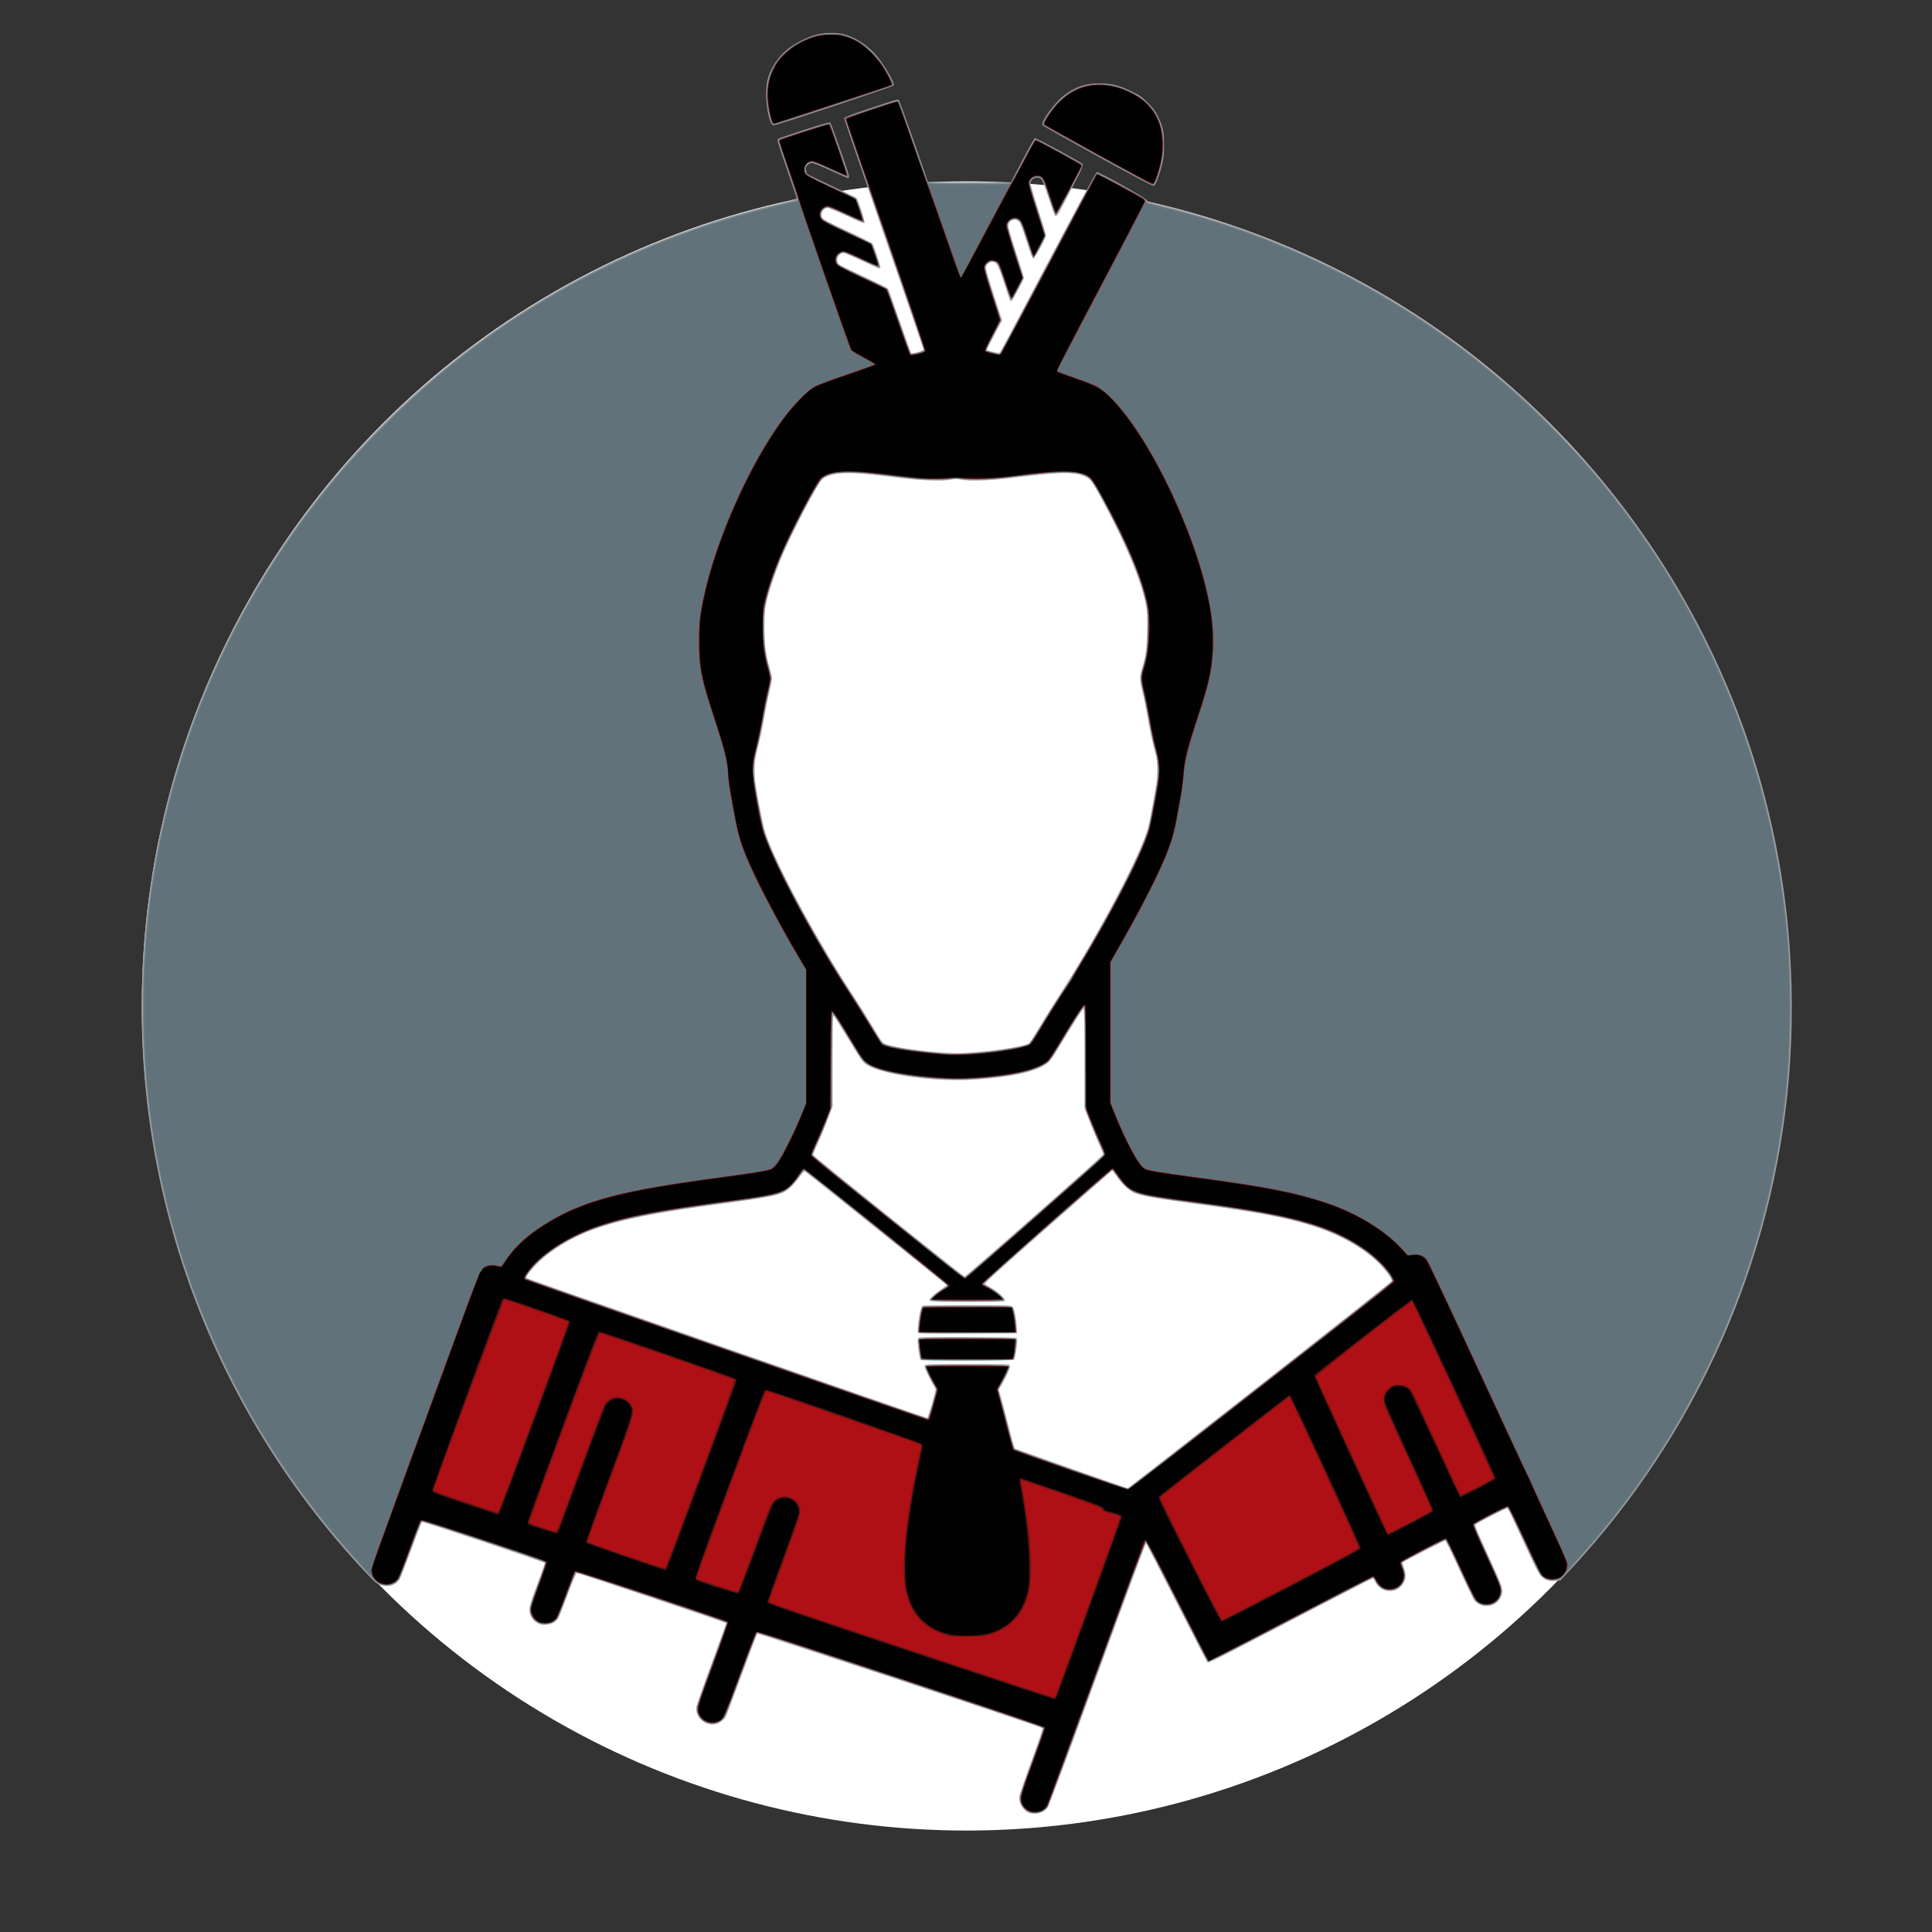 <?xml version="1.0" encoding="UTF-8" standalone="no"?>
<!-- Created with Inkscape (http://www.inkscape.org/) -->

<svg
   xmlns:dc="http://purl.org/dc/elements/1.1/"
   xmlns:cc="http://creativecommons.org/ns#"
   xmlns:rdf="http://www.w3.org/1999/02/22-rdf-syntax-ns#"
   xmlns:svg="http://www.w3.org/2000/svg"
   xmlns="http://www.w3.org/2000/svg"
   xmlns:sodipodi="http://sodipodi.sourceforge.net/DTD/sodipodi-0.dtd"
   xmlns:inkscape="http://www.inkscape.org/namespaces/inkscape"
   version="1.1"
   id="svg380"
   width="756.16"
   height="756.16"
   viewBox="0 0 756.16 756.16"
   sodipodi:docname="tane2.svg"
   inkscape:version="0.92.3 (2405546, 2018-03-11)">
  <rect x="0" y="0" width="756.16" height="756.16" fill="#333333" stroke="none"/>
  <defs
     id="defs384" />
  <sodipodi:namedview
     pagecolor="#ffffff"
     bordercolor="#666666"
     borderopacity="1"
     objecttolerance="10"
     gridtolerance="10"
     guidetolerance="10"
     inkscape:pageopacity="0"
     inkscape:pageshadow="2"
     inkscape:window-width="1920"
     inkscape:window-height="1043"
     id="namedview382"
     showgrid="false"
     showguides="false"
     inkscape:pagecheckerboard="true"
     inkscape:zoom="0.88276135"
     inkscape:cx="467.54425"
     inkscape:cy="330.27667"
     inkscape:window-x="0"
     inkscape:window-y="18"
     inkscape:window-maximized="0"
     inkscape:current-layer="layer8" />
  <g
     inkscape:groupmode="layer"
     id="layer8"
     inkscape:label="background">
    <ellipse
       style="fill:#ffffff;stroke-width:0.896"
       id="path452"
       cx="378.26"
       cy="393.722"
       rx="322.733"
       ry="322.733" />
  </g>
  <g
     inkscape:groupmode="layer"
     id="layer7"
     inkscape:label="avatar">
    <g
       transform="translate(1.712,-8.854)"
       id="g390">
      <path
         style="fill:#9da0a2;stroke-width:0.32"
         d="m 400.794,718.274 c -2.239,-0.975 -3.91,-3.979 -3.557,-6.394 0.106,-0.726 2.264,-6.97 4.796,-13.876 3.258,-8.886 4.498,-12.641 4.245,-12.847 -0.698,-0.568 -111.359,-37.163 -111.613,-36.91 -0.142,0.142 -2.848,7.272 -6.013,15.846 -3.166,8.573 -5.97,16.003 -6.232,16.51 -0.654,1.265 -2.205,2.508 -3.682,2.95 -4.009,1.201 -8.366,-2.297 -7.937,-6.374 0.087,-0.824 2.768,-8.543 5.959,-17.153 3.191,-8.609 5.801,-15.761 5.801,-15.893 0,-0.233 -57.573,-19.546 -58.479,-19.618 -0.308,-0.024 -1.442,2.618 -3.556,8.284 -1.707,4.576 -3.365,8.759 -3.685,9.295 -0.97,1.629 -2.572,2.503 -4.851,2.648 -1.66,0.106 -2.244,0 -3.318,-0.604 -1.825,-1.026 -2.989,-2.823 -3.16,-4.878 -0.124,-1.49 0.187,-2.545 2.935,-9.966 1.69,-4.565 3.073,-8.473 3.073,-8.683 0,-0.398 -47.463,-16.257 -48.058,-16.059 -0.18,0.06 -2.108,4.981 -4.286,10.936 -2.177,5.955 -4.314,11.294 -4.749,11.864 -1.562,2.047 -4.154,2.76 -6.954,1.912 -1.808,-0.547 -2.164,-0.837 -5.865,-4.764 C 75.528,554.365 44.405,459.174 56.176,363.2 66.311,280.569 108.299,204.904 173.28,152.17 c 38.114,-30.93 82.182,-52.509 130.161,-63.736 4.741,-1.109 6.639,-1.682 6.639,-2.002 9e-5,-0.247 -1.751,-5.488 -3.891,-11.647 -3.379,-9.724 -3.827,-11.245 -3.401,-11.551 0.269,-0.194 4.903,-1.783 10.297,-3.531 7.161,-2.321 9.903,-3.083 10.161,-2.825 0.431,0.431 7.315,20.112 7.315,20.914 0,0.314 -0.117,0.643 -0.26,0.731 -0.143,0.088 -3.174,-1.199 -6.736,-2.861 -3.649,-1.703 -6.894,-3.022 -7.435,-3.022 -0.604,0 -1.264,0.305 -1.782,0.824 -0.682,0.682 -0.791,1.021 -0.636,1.978 0.103,0.635 0.372,1.334 0.598,1.553 0.226,0.22 4.568,2.342 9.65,4.717 5.081,2.375 9.369,4.449 9.529,4.608 0.63,0.63 3.496,9.465 3.174,9.786 -0.216,0.216 -2.509,-0.697 -6.972,-2.777 -3.658,-1.705 -7.019,-3.097 -7.47,-3.094 -1.731,0.011 -2.948,2.108 -2.168,3.736 0.361,0.754 1.937,1.603 9.869,5.315 5.191,2.43 9.605,4.637 9.809,4.906 0.569,0.752 3.343,9.096 3.136,9.432 -0.101,0.163 -0.324,0.296 -0.496,0.296 -0.172,0 -3.236,-1.368 -6.808,-3.04 -3.572,-1.672 -6.799,-3.04 -7.17,-3.04 -0.371,0 -1.072,0.342 -1.558,0.759 -1.065,0.916 -1.18,2.819 -0.224,3.716 0.325,0.305 4.695,2.458 9.711,4.785 5.016,2.327 9.281,4.436 9.477,4.687 0.196,0.251 2.263,5.963 4.593,12.694 2.33,6.731 4.359,12.368 4.509,12.527 0.442,0.47 4.957,-0.844 4.865,-1.415 -0.042,-0.261 -7.067,-20.63 -15.61,-45.265 -8.543,-24.635 -15.492,-45.003 -15.442,-45.263 0.06,-0.313 3.129,-1.484 9.05,-3.454 11.325,-3.768 11.826,-3.917 12.269,-3.644 0.201,0.124 2.862,7.409 5.913,16.188 l 5.548,15.962 16.223,0.036 16.223,0.036 4.489,-8.548 c 2.469,-4.701 4.671,-8.618 4.894,-8.704 0.425,-0.163 17.816,9.258 18.676,10.118 0.495,0.495 -0.692,2.934 -9.1,18.7 -0.492,0.923 -1.119,1.679 -1.394,1.68 -0.369,0.002 -1.074,-1.778 -2.692,-6.797 -1.206,-3.74 -2.483,-7.124 -2.837,-7.52 -1.419,-1.587 -4.372,-0.521 -4.372,1.579 0,0.494 1.368,5.111 3.039,10.26 1.672,5.149 3.04,9.659 3.04,10.022 0,0.96 -4.312,8.921 -4.897,9.038 -0.383,0.077 -1.006,-1.487 -2.763,-6.94 -1.875,-5.819 -2.419,-7.158 -3.139,-7.724 -1.632,-1.284 -3.998,-0.111 -3.97,1.966 0.008,0.594 1.391,5.304 3.072,10.467 1.681,5.164 3.057,9.578 3.057,9.811 0,0.53 -4.042,8.158 -4.653,8.782 -0.248,0.254 -0.54,0.372 -0.649,0.264 -0.109,-0.109 -1.204,-3.268 -2.435,-7.021 -2.379,-7.255 -2.952,-8.264 -4.701,-8.264 -1.024,0 -2.193,0.971 -2.462,2.046 -0.122,0.486 0.956,4.269 3.073,10.791 l 3.261,10.043 -3.059,5.752 c -1.682,3.163 -3.008,5.803 -2.946,5.864 0.062,0.062 1.17,0.385 2.461,0.717 1.841,0.474 2.432,0.52 2.733,0.216 0.212,-0.214 8.713,-16.156 18.892,-35.427 10.446,-19.775 18.715,-35.078 18.985,-35.13 0.78,-0.15 18.957,9.998 19.46,10.865 0.364,0.626 1.041,0.896 3.84,1.527 8.9,2.008 24.132,6.484 33.798,9.933 40.756,14.538 78.082,36.999 110.08,66.239 9.733,8.895 23.271,23.175 31.553,33.285 26.993,32.95 47.249,70.714 59.361,110.668 6.387,21.068 10.612,42.634 12.58,64.212 1.734,19.005 1.795,39.672 0.172,58.4 -6.186,71.419 -36.09,138.712 -85.061,191.418 l -4.327,4.657 -1.7,0.175 c -2.574,0.265 -4.324,-0.29 -5.842,-1.853 -1.057,-1.088 -2.367,-3.67 -7.058,-13.907 -3.168,-6.914 -5.912,-12.629 -6.097,-12.7 -0.348,-0.134 -11.83,5.738 -12.545,6.416 -0.319,0.303 0.715,2.81 5.038,12.208 6.013,13.072 6.147,13.533 4.765,16.387 -1.854,3.831 -7.624,4.425 -10.251,1.056 -0.413,-0.529 -3.054,-6.002 -5.87,-12.161 -3.147,-6.884 -5.293,-11.202 -5.568,-11.207 -0.374,-0.006 -16.2,8.091 -16.663,8.526 -0.083,0.078 0.169,1.034 0.56,2.124 0.889,2.48 0.896,3.798 0.028,5.59 -2.298,4.747 -9.128,4.607 -11.31,-0.232 -0.321,-0.713 -0.732,-1.296 -0.912,-1.296 -0.18,0 -14.715,7.507 -32.298,16.682 -27.08,14.13 -32.036,16.614 -32.403,16.24 -0.238,-0.243 -5.686,-10.806 -12.108,-23.473 -6.422,-12.667 -11.799,-23.073 -11.95,-23.123 -0.151,-0.05 -8.673,22.914 -18.939,51.032 -10.266,28.118 -19.026,51.658 -19.467,52.312 -1.467,2.175 -5.087,3.147 -7.616,2.045 z m 90.566,-167.22 c 28.336,-22.165 51.568,-40.532 51.627,-40.814 0.19,-0.913 -2.468,-4.509 -5.485,-7.423 -6.32,-6.104 -16.016,-11.356 -27.023,-14.637 -10.341,-3.083 -21.515,-5.13 -45.518,-8.34 -14.066,-1.881 -19.466,-2.84 -22.514,-3.999 -2.23,-0.847 -5.07,-3.505 -7.256,-6.79 -0.787,-1.182 -1.522,-2.118 -1.635,-2.08 -0.112,0.038 -11.468,9.995 -25.235,22.127 -20.683,18.227 -24.943,22.118 -24.524,22.4 0.279,0.188 1.403,0.846 2.497,1.462 2.661,1.498 5.566,4.19 5.292,4.904 -0.188,0.49 -1.43,0.536 -14.577,0.536 -16.437,0 -16.125,0.052 -13.751,-2.27 0.76,-0.743 2.378,-1.999 3.595,-2.791 2.136,-1.389 2.191,-1.457 1.578,-1.949 -44.44,-35.681 -54.915,-44.046 -55.253,-44.121 -0.226,-0.05 -1.09,0.904 -1.921,2.12 -1.769,2.589 -4.378,5.152 -6.18,6.071 -2.732,1.394 -7.499,2.269 -25.557,4.69 -38.92,5.219 -53.183,9.375 -66.587,19.401 -4.188,3.133 -9.334,8.869 -8.568,9.552 0.317,0.282 156.323,54.737 156.815,54.737 0.302,0 3.324,-10.189 3.307,-11.151 -0.004,-0.237 -0.293,-0.831 -0.641,-1.321 -0.349,-0.49 -1.376,-2.417 -2.284,-4.284 -1.368,-2.814 -1.581,-3.477 -1.247,-3.879 0.35,-0.422 2.482,-0.486 16.338,-0.486 8.764,0 16.162,0.087 16.441,0.194 0.278,0.107 0.506,0.47 0.506,0.807 0,0.783 -1.463,3.973 -3.12,6.802 l -1.29,2.203 0.621,2.117 c 0.342,1.164 1.687,6.28 2.991,11.367 1.303,5.087 2.492,9.372 2.641,9.521 0.222,0.222 43.715,15.571 44.238,15.612 0.088,0.007 23.344,-18.123 51.68,-40.288 z m -132.807,-9.946 c -0.308,-0.498 -1.11,-5.719 -1.111,-7.234 0,-0.915 0.156,-1.386 0.505,-1.52 0.952,-0.365 37.249,-0.22 37.943,0.152 0.581,0.311 0.626,0.549 0.438,2.32 -0.336,3.171 -0.838,5.783 -1.195,6.214 -0.433,0.523 -36.258,0.59 -36.58,0.068 z m -1.014,-10.752 c -0.268,-0.698 0.441,-6.723 1.017,-8.634 0.249,-0.827 0.64,-1.623 0.869,-1.768 0.229,-0.145 8.068,-0.266 17.42,-0.269 15.73,-0.004 17.055,0.037 17.675,0.555 0.747,0.624 1.578,4.68 1.721,8.4 l 0.08,2.08 -19.289,0.083 c -17.695,0.076 -19.306,0.039 -19.492,-0.447 z m 45.626,-45.585 c 14.804,-13.04 26.916,-23.904 26.916,-24.142 0,-0.238 -0.515,-1.557 -1.146,-2.931 -1.639,-3.574 -3.51,-8.063 -4.959,-11.901 l -1.255,-3.323 v -19.477 c 0,-11.982 -0.116,-19.477 -0.302,-19.477 -0.336,0 -3.738,5.319 -9.298,14.539 -3.455,5.728 -3.798,6.181 -5.617,7.4 -4.556,3.055 -14.094,5.062 -28.317,5.96 -14.689,0.927 -34.993,-1.834 -41.357,-5.625 -1.864,-1.11 -2.099,-1.442 -8.745,-12.354 -2.198,-3.608 -4.204,-6.771 -4.46,-7.029 -0.406,-0.409 -0.464,1.799 -0.464,17.505 v 17.974 l -1.415,3.775 c -1.713,4.57 -2.812,7.212 -4.807,11.551 -0.833,1.813 -1.44,3.49 -1.349,3.729 0.229,0.596 58.733,47.536 59.246,47.536 0.227,0 12.525,-10.669 27.328,-23.709 z m -22.364,-64.142 c 9.314,-0.812 18.967,-2.453 20.267,-3.446 0.275,-0.21 2.181,-3.19 4.236,-6.622 2.055,-3.432 5.626,-9.146 7.936,-12.698 14.901,-22.906 32.285,-55.941 34.574,-65.702 0.268,-1.144 0.863,-4.168 1.322,-6.72 0.459,-2.552 1.122,-6.224 1.474,-8.16 0.875,-4.812 0.863,-10.073 -0.029,-13.28 -1.26,-4.531 -1.981,-7.85 -3.058,-14.08 -0.593,-3.432 -1.521,-8.036 -2.061,-10.232 -1.163,-4.728 -1.205,-5.942 -0.303,-8.854 1.536,-4.957 1.927,-7.714 2.104,-14.834 0.185,-7.437 -0.049,-9.574 -1.689,-15.436 -2.654,-9.487 -9.169,-24.034 -17.234,-38.484 -2.879,-5.158 -3.529,-5.949 -5.622,-6.85 -4.035,-1.736 -10.242,-1.623 -26.903,0.488 -9.957,1.262 -17.874,1.56 -21.624,0.816 -1.523,-0.302 -2.32,-0.305 -3.52,-0.014 -3.176,0.771 -11.693,0.461 -21.391,-0.778 -15.851,-2.026 -21.79,-2.213 -26.269,-0.829 -1.095,0.338 -2.409,1.009 -2.92,1.491 -1.825,1.721 -11.783,20.757 -15.775,30.156 -2.478,5.836 -5.175,13.867 -6.124,18.24 -0.615,2.836 -0.727,4.283 -0.716,9.28 0.015,7.008 0.452,10.607 1.92,15.804 0.597,2.113 1.085,4.141 1.085,4.507 0,0.366 -0.439,2.461 -0.976,4.657 -0.537,2.196 -1.472,6.872 -2.079,10.392 -0.607,3.52 -1.715,8.776 -2.462,11.68 -1.251,4.864 -1.357,5.595 -1.345,9.28 0.011,3.313 0.244,5.236 1.362,11.2 1.942,10.362 2.434,12.373 4.009,16.398 5.28,13.489 20.14,40.638 32.728,59.796 2.267,3.451 5.851,9.168 7.963,12.706 3.417,5.723 3.97,6.485 5.022,6.917 3.608,1.479 19.098,3.531 27.618,3.657 1.584,0.024 5.4,-0.177 8.48,-0.445 z m 47.2,-350.564 c -11.792,-6.483 -21.573,-11.996 -21.736,-12.251 -0.728,-1.137 4.57,-8.483 8.219,-11.396 4.383,-3.499 8.661,-4.968 14.317,-4.919 4.66,0.041 7.541,0.775 12.437,3.169 3.134,1.533 4.001,2.14 6.274,4.396 2.106,2.09 2.905,3.166 3.962,5.338 1.992,4.093 2.433,6.138 2.412,11.2 -0.013,3.187 -0.193,5.075 -0.684,7.2 -0.886,3.835 -2.578,8.425 -3.233,8.772 -0.395,0.209 -5.918,-2.684 -21.968,-11.508 z M 299.959,56.75 c -1.735,-4.152 -2.358,-12.166 -1.287,-16.551 1.061,-4.343 3.851,-8.686 7.682,-11.959 2.465,-2.106 8.209,-5.017 11.537,-5.848 3.085,-0.77 7.882,-0.838 10.602,-0.149 4.542,1.151 9.585,4.47 12.984,8.549 3.082,3.697 6.993,10.498 6.611,11.494 -0.17,0.444 -45.899,15.634 -47.064,15.634 -0.361,-2.9e-5 -0.759,-0.437 -1.065,-1.17 z"
         id="path404"
         inkscape:connector-curvature="0" />
      <path
         style="fill:#77858d;stroke-width:0.32"
         d="m 400.8,717.948 c -1.871,-0.832 -3.36,-3.229 -3.36,-5.412 0,-0.598 2.064,-6.732 4.608,-13.69 2.534,-6.933 4.658,-12.894 4.72,-13.246 0.102,-0.583 -4.891,-2.309 -55.728,-19.264 -30.712,-10.243 -56.034,-18.595 -56.271,-18.56 -0.259,0.038 -2.835,6.572 -6.442,16.337 -3.306,8.95 -6.292,16.648 -6.634,17.108 -0.343,0.459 -1.26,1.177 -2.038,1.594 -3.757,2.018 -8.615,-0.906 -8.615,-5.184 0,-0.775 2.135,-6.994 5.96,-17.363 3.749,-10.161 5.847,-16.268 5.657,-16.459 -0.167,-0.167 -13.464,-4.691 -29.551,-10.053 -22.992,-7.665 -29.326,-9.666 -29.613,-9.353 -0.201,0.219 -1.629,3.854 -3.173,8.078 -1.544,4.224 -3.062,8.184 -3.373,8.8 -1.13,2.239 -2.771,3.2 -5.464,3.2 -1.802,0 -2.932,-0.489 -4.183,-1.811 -2.275,-2.404 -2.134,-3.655 1.532,-13.57 1.69,-4.571 2.998,-8.503 2.908,-8.738 -0.152,-0.396 -47.263,-16.201 -48.291,-16.201 -0.303,0 -1.75,3.564 -4.386,10.8 -2.163,5.94 -4.211,11.258 -4.551,11.817 -0.725,1.196 -3.468,2.674 -4.896,2.638 -2.561,-0.065 -3.828,-0.918 -7.763,-5.228 -6.878,-7.533 -11.945,-13.397 -16.888,-19.547 -39.483,-49.124 -63.711,-109.151 -69.422,-172 -1.751,-19.274 -1.752,-39.873 -0.002,-59.2 5.689,-62.817 29.809,-122.586 69.41,-172 7.803,-9.737 13.743,-16.327 23.672,-26.262 19.966,-19.979 39.683,-35.371 63.376,-49.477 28.991,-17.259 62.267,-30.498 93.92,-37.366 1.672,-0.363 3.364,-0.733 3.76,-0.824 0.455,-0.104 0.72,-0.402 0.72,-0.81 0,-0.355 -1.731,-5.636 -3.847,-11.735 -3.083,-8.886 -3.766,-11.165 -3.44,-11.47 0.224,-0.209 4.772,-1.795 10.108,-3.524 7.931,-2.569 9.752,-3.061 9.979,-2.693 0.39,0.631 7.046,19.911 7.043,20.4 0,0.22 -0.195,0.4 -0.429,0.4 -0.235,0 -3.179,-1.296 -6.543,-2.88 -3.633,-1.71 -6.523,-2.88 -7.118,-2.88 -0.69,0 -1.305,0.304 -1.976,0.975 -0.839,0.839 -0.949,1.137 -0.786,2.141 0.104,0.641 0.446,1.419 0.759,1.728 0.314,0.309 4.736,2.505 9.827,4.88 5.091,2.375 9.362,4.506 9.491,4.737 0.922,1.648 3.182,9.219 2.751,9.219 -0.056,0 -3.042,-1.368 -6.636,-3.04 -3.594,-1.672 -6.87,-3.04 -7.28,-3.04 -2.44,0 -3.795,3.32 -2.013,4.933 0.316,0.286 4.727,2.464 9.804,4.842 5.077,2.377 9.296,4.389 9.377,4.469 0.427,0.427 3.17,8.996 2.951,9.218 -0.142,0.144 -3.226,-1.128 -6.854,-2.827 -7.139,-3.344 -7.713,-3.464 -9.16,-1.924 -0.984,1.047 -0.965,2.888 0.04,3.85 0.414,0.396 4.889,2.643 9.946,4.994 5.057,2.35 9.283,4.492 9.391,4.759 0.108,0.267 2.117,6.008 4.464,12.758 2.347,6.75 4.342,12.347 4.434,12.438 0.248,0.248 4.78,-0.892 5.201,-1.309 0.272,-0.269 -3.61,-11.809 -15.301,-45.481 -9.715,-27.981 -15.566,-45.277 -15.404,-45.532 0.144,-0.227 4.794,-1.916 10.335,-3.755 7.916,-2.627 10.153,-3.258 10.445,-2.948 0.204,0.217 2.784,7.379 5.732,15.915 2.949,8.536 5.528,15.702 5.731,15.924 0.287,0.314 3.906,0.415 16.218,0.454 8.716,0.027 16.005,-0.048 16.198,-0.167 0.193,-0.119 2.312,-3.946 4.709,-8.505 2.397,-4.559 4.533,-8.434 4.747,-8.611 0.277,-0.23 2.944,1.083 9.298,4.578 4.9,2.695 9.06,5.05 9.243,5.233 0.231,0.231 -1.236,3.307 -4.775,10.015 -2.809,5.325 -5.267,9.735 -5.462,9.8 -0.21,0.07 -1.216,-2.516 -2.471,-6.352 -1.164,-3.558 -2.277,-6.771 -2.474,-7.14 -0.557,-1.046 -1.27,-1.449 -2.587,-1.46 -1.539,-0.013 -2.785,1.121 -2.785,2.534 0,0.535 1.368,5.186 3.039,10.335 1.672,5.149 3.04,9.616 3.04,9.928 0,0.611 -2.44,5.63 -3.738,7.686 -0.438,0.693 -0.914,1.136 -1.058,0.984 -0.144,-0.152 -1.156,-3.085 -2.249,-6.517 -1.093,-3.432 -2.185,-6.624 -2.425,-7.093 -0.486,-0.948 -2.243,-1.688 -3.2,-1.348 -1.253,0.445 -2.049,1.478 -2.048,2.657 0,0.629 1.375,5.379 3.056,10.554 1.68,5.175 3.012,9.639 2.959,9.92 -0.191,1.019 -4.197,8.35 -4.563,8.35 -0.207,0 -1.281,-2.772 -2.388,-6.16 -1.107,-3.388 -2.22,-6.608 -2.474,-7.156 -0.792,-1.708 -2.896,-2.235 -4.352,-1.089 -1.555,1.223 -1.483,1.672 2.003,12.481 l 3.253,10.084 -3.05,5.76 c -1.677,3.168 -2.933,5.878 -2.79,6.022 0.143,0.144 1.389,0.551 2.768,0.905 2.171,0.556 2.554,0.58 2.847,0.179 0.186,-0.255 8.678,-16.25 18.87,-35.545 10.192,-19.295 18.686,-35.081 18.875,-35.081 0.189,5.7e-5 4.515,2.292 9.614,5.093 7.152,3.929 9.33,5.269 9.528,5.864 0.234,0.702 0.825,0.91 6.569,2.31 52.467,12.785 100.826,38.628 141.032,75.369 9.733,8.895 23.271,23.175 31.553,33.285 38.819,47.386 62.959,103.466 70.665,164.16 1.772,13.955 2.389,24.42 2.389,40.48 0,23.423 -1.779,41.699 -6.214,63.84 -11.235,56.089 -37.715,108.915 -75.783,151.182 -2.052,2.278 -4.625,5.182 -5.718,6.455 -1.093,1.272 -2.295,2.41 -2.671,2.53 -0.376,0.119 -1.497,0.231 -2.492,0.247 -2.204,0.037 -4.265,-0.924 -5.169,-2.41 -0.338,-0.556 -3.237,-6.67 -6.442,-13.587 -3.205,-6.917 -5.998,-12.576 -6.208,-12.576 -0.4,0 -12.578,6.279 -13.082,6.745 -0.17,0.157 1.995,5.245 5.2,12.221 4.889,10.642 5.491,12.136 5.491,13.629 0,3.44 -2.426,5.805 -5.954,5.805 -1.717,0 -3.679,-0.932 -4.533,-2.153 -0.341,-0.488 -2.896,-5.855 -5.677,-11.927 -2.781,-6.072 -5.214,-11.215 -5.406,-11.429 -0.268,-0.298 -2.214,0.582 -8.35,3.778 -4.4,2.292 -8.315,4.372 -8.7,4.623 l -0.7,0.456 0.78,1.919 c 0.958,2.359 0.985,3.866 0.101,5.692 -1.004,2.074 -2.74,3.108 -5.232,3.115 -2.567,0.007 -4.281,-1.048 -5.45,-3.356 -0.446,-0.879 -0.982,-1.599 -1.191,-1.599 -0.21,0 -14.762,7.506 -32.339,16.68 -18.03,9.41 -32.077,16.558 -32.231,16.4 -0.15,-0.154 -5.558,-10.72 -12.017,-23.48 -6.459,-12.76 -11.867,-23.334 -12.017,-23.499 -0.15,-0.164 -0.352,-0.22 -0.448,-0.124 -0.096,0.096 -8.666,23.406 -19.044,51.8 -19.683,53.85 -19.247,52.756 -21.496,53.931 -1.081,0.565 -3.945,0.565 -5.216,-2.9e-4 z m 90.849,-166.771 c 28.3,-22.138 51.535,-40.46 51.633,-40.716 0.45,-1.172 -3.512,-6.358 -7.214,-9.441 -6.953,-5.791 -15.891,-10.333 -26.23,-13.328 -10.646,-3.084 -21.195,-4.997 -45.038,-8.168 -17.796,-2.366 -21.809,-3.248 -24.808,-5.45 -1.376,-1.01 -3.888,-4.024 -5.545,-6.654 -0.312,-0.495 -0.697,-0.855 -0.855,-0.8 -0.576,0.2 -50.51,44.27 -50.531,44.596 -0.011,0.185 0.663,0.667 1.499,1.072 3.141,1.521 7.086,4.75 6.655,5.448 -0.146,0.237 -4.645,0.344 -14.434,0.344 -12.011,0 -14.221,-0.07 -14.221,-0.45 0,-0.63 3.026,-3.285 5.04,-4.422 0.924,-0.522 1.68,-1.068 1.68,-1.214 0,-0.362 -55.748,-45.11 -56.203,-45.112 -0.199,0 -1.233,1.196 -2.296,2.66 -4.797,6.602 -5.53,6.855 -29.021,9.989 -32.837,4.382 -46.505,7.494 -58.24,13.261 -8.087,3.974 -14.831,9.135 -18.312,14.013 -1.229,1.722 -1.388,2.108 -1.013,2.453 0.439,0.404 156.334,54.903 157.051,54.903 0.485,0 0.666,-0.515 2.288,-6.498 l 1.371,-5.058 -0.706,-1.182 c -0.388,-0.65 -1.455,-2.663 -2.372,-4.474 -1.406,-2.778 -1.591,-3.34 -1.187,-3.597 0.291,-0.185 6.76,-0.274 16.475,-0.228 14.244,0.068 16.006,0.132 16.092,0.579 0.111,0.575 -1.234,3.582 -3.067,6.857 l -1.253,2.24 1.863,6.72 c 1.025,3.696 2.385,8.909 3.023,11.584 l 1.16,4.864 1.333,0.506 c 5.309,2.014 43.322,15.151 43.59,15.064 0.185,-0.06 23.492,-18.223 51.792,-40.361 z m -132.918,-10.675 c -0.437,-0.817 -1.137,-6.81 -0.875,-7.492 0.186,-0.484 1.799,-0.529 18.853,-0.524 10.258,0.003 18.842,0.127 19.077,0.275 0.349,0.221 0.361,0.825 0.064,3.313 -0.2,1.673 -0.474,3.458 -0.61,3.965 l -0.246,0.922 -17.964,0.083 c -17.525,0.081 -17.972,0.067 -18.298,-0.541 z m -0.972,-11.261 c 0,-2.12 0.971,-7.735 1.474,-8.521 l 0.461,-0.72 h 17.051 c 13.148,0 17.171,0.091 17.576,0.4 0.601,0.459 1.455,4.712 1.59,7.92 l 0.088,2.08 -19.12,0.083 -19.12,0.083 z m 45.331,-44.041 c 14.725,-12.98 26.918,-23.837 27.097,-24.126 0.242,-0.391 0.095,-1.045 -0.578,-2.56 -2.22,-5 -4.164,-9.648 -5.32,-12.718 l -1.251,-3.323 -0.005,-19.557 c -0.003,-10.756 -0.127,-19.749 -0.276,-19.985 -0.305,-0.481 -3.895,4.965 -9.957,15.104 -3.385,5.662 -3.723,6.109 -5.459,7.231 -3.331,2.153 -10.003,3.965 -18.223,4.949 -9.637,1.154 -16.125,1.38 -23.68,0.826 -13.974,-1.026 -23.557,-3.009 -27.765,-5.745 -1.598,-1.04 -2.099,-1.643 -3.887,-4.685 -3.523,-5.993 -8.728,-14.343 -9.351,-15.002 -0.582,-0.616 -0.596,-0.192 -0.596,17.853 v 18.484 l -1.413,3.747 c -1.72,4.561 -2.827,7.213 -4.803,11.511 -0.83,1.806 -1.463,3.485 -1.407,3.732 0.145,0.632 58.861,47.807 59.542,47.839 0.309,0.014 12.551,-10.545 27.331,-23.574 z m -22.611,-64.251 c 10.284,-0.896 19.473,-2.505 20.831,-3.649 0.327,-0.275 2.365,-3.452 4.529,-7.06 2.164,-3.608 5.671,-9.224 7.792,-12.48 12.104,-18.579 27.012,-45.897 32.22,-59.04 1.978,-4.993 2.229,-5.977 4.073,-16 2.153,-11.7 2.211,-14.082 0.496,-20.471 -1.047,-3.903 -1.904,-8.008 -2.894,-13.868 -0.455,-2.695 -1.255,-6.651 -1.778,-8.792 -1.157,-4.737 -1.174,-5.771 -0.15,-9.191 1.634,-5.458 1.895,-7.624 1.907,-15.838 0.012,-7.678 0.012,-7.681 -1.052,-11.797 -2.109,-8.163 -5.013,-15.52 -10.63,-26.923 -4.652,-9.444 -9.312,-17.9 -10.614,-19.259 -3.286,-3.428 -9.849,-3.687 -29.501,-1.165 -9.732,1.249 -17.738,1.555 -21.391,0.817 -1.397,-0.282 -2.283,-0.282 -3.68,0 -3.488,0.705 -11.692,0.442 -20.24,-0.649 -12.306,-1.57 -14.56,-1.774 -19.68,-1.783 -5.434,-0.01 -8.121,0.507 -10.216,1.965 -1.497,1.042 -5.473,7.927 -11.036,19.114 -5.956,11.977 -9.924,22.214 -11.598,29.92 -1.416,6.518 -0.813,18.699 1.241,25.074 1.137,3.531 1.092,5.245 -0.296,11.246 -0.651,2.816 -1.568,7.352 -2.037,10.08 -0.469,2.728 -1.414,7.192 -2.099,9.92 -1.484,5.907 -1.771,8.774 -1.263,12.64 0.43,3.275 2.678,15.588 3.418,18.72 1.914,8.104 12.762,29.632 26.282,52.16 2.377,3.96 5.292,8.64 6.479,10.4 2.605,3.864 8.318,12.954 11.499,18.296 2.021,3.394 2.479,3.96 3.555,4.39 2.652,1.061 10.654,2.358 18.871,3.059 2.2,0.188 4.504,0.389 5.12,0.447 2.77,0.261 6.661,0.168 11.84,-0.284 z M 428.003,69.736 C 416.215,63.254 406.524,57.811 406.467,57.64 c -0.286,-0.859 3.506,-6.478 6.17,-9.142 7.605,-7.605 18.19,-8.902 28.644,-3.51 5.03,2.594 8.065,5.562 10.118,9.892 3.169,6.685 3.092,14.489 -0.234,23.68 -0.531,1.467 -1.137,2.733 -1.346,2.814 -0.21,0.08 -10.026,-5.157 -21.814,-11.638 z M 299.872,55.549 c -1.47,-4.76 -1.883,-9.507 -1.186,-13.629 0.981,-5.795 4.318,-11.008 9.346,-14.595 2.518,-1.797 7.35,-4.068 10.068,-4.732 2.456,-0.6 7.953,-0.682 10.158,-0.152 4.42,1.064 9.921,4.726 13.259,8.829 3.311,4.069 6.78,10.321 6.103,10.998 -0.41,0.41 -45.728,15.332 -46.563,15.332 -0.399,0 -0.727,-0.568 -1.185,-2.051 z"
         id="path402"
         inkscape:connector-curvature="0" />
      <path
         style="fill:#6c7a83;stroke-width:0.32"
         d="m 400.741,717.796 c -0.824,-0.385 -1.683,-1.146 -2.235,-1.979 -1.633,-2.468 -1.467,-3.232 3.859,-17.713 3.808,-10.352 4.621,-12.851 4.287,-13.17 -0.552,-0.526 -111.568,-37.34 -112.048,-37.155 -0.207,0.079 -3.096,7.509 -6.421,16.511 -5.647,15.289 -6.125,16.439 -7.256,17.461 -2.607,2.356 -6.19,2.153 -8.401,-0.474 -0.997,-1.185 -1.614,-3.279 -1.352,-4.591 0.105,-0.526 2.782,-7.97 5.948,-16.543 3.166,-8.573 5.757,-15.813 5.757,-16.088 0,-0.38 -7.152,-2.878 -29.595,-10.336 -16.277,-5.41 -29.684,-9.747 -29.793,-9.638 -0.108,0.108 -1.618,4.03 -3.354,8.714 -1.736,4.684 -3.462,8.945 -3.834,9.468 -1.705,2.394 -5.748,2.946 -8.151,1.114 -1.613,-1.23 -2.529,-3.351 -2.277,-5.269 0.106,-0.807 1.54,-5.067 3.186,-9.467 1.646,-4.4 2.942,-8.145 2.881,-8.323 -0.168,-0.484 -48.514,-16.514 -48.835,-16.193 -0.152,0.152 -1.997,4.991 -4.101,10.754 -2.104,5.763 -3.983,10.785 -4.176,11.16 -1.053,2.046 -2.926,3.179 -5.223,3.16 -2.455,-0.02 -3.722,-0.749 -6.147,-3.535 -1.199,-1.378 -3.82,-4.296 -5.825,-6.484 -5.627,-6.145 -13.034,-15.128 -18.717,-22.699 -34.826,-46.399 -56.326,-100.713 -62.574,-158.08 -7.294,-66.965 6.216,-133.972 38.777,-192.32 22.522,-40.36 54.333,-76.24 91.918,-103.678 28.566,-20.854 61.855,-37.454 95.68,-47.713 6.416,-1.946 23.071,-6.267 26.458,-6.864 0.648,-0.114 1.256,-0.411 1.351,-0.659 0.095,-0.248 -1.551,-5.428 -3.658,-11.511 -2.107,-6.083 -3.831,-11.333 -3.831,-11.667 0,-0.513 1.518,-1.101 9.835,-3.811 7.685,-2.504 9.914,-3.118 10.196,-2.81 0.345,0.376 7.169,19.816 7.169,20.422 0,0.535 -0.589,0.309 -6.793,-2.606 -6.088,-2.86 -7.074,-3.177 -8.492,-2.727 -0.836,0.265 -1.675,1.709 -1.675,2.883 0,1.571 1.507,2.53 10.56,6.723 4.84,2.242 9.035,4.315 9.323,4.607 0.435,0.442 3.157,8.005 3.157,8.771 0,0.509 -0.949,0.146 -6.897,-2.64 -3.719,-1.742 -6.552,-2.88 -7.17,-2.88 -1.373,0 -2.893,1.497 -2.893,2.85 0,1.807 1.226,2.612 10.56,6.93 4.84,2.239 9.03,4.302 9.311,4.585 0.6,0.604 3.258,8.163 3.11,8.845 -0.075,0.348 -1.752,-0.304 -6.621,-2.572 -3.586,-1.671 -6.797,-3.038 -7.136,-3.038 -1.007,0 -2.353,0.853 -2.762,1.751 -1.155,2.535 -0.304,3.207 10.33,8.164 4.924,2.295 9.117,4.351 9.318,4.569 0.201,0.218 2.277,5.94 4.614,12.716 2.336,6.776 4.366,12.451 4.51,12.612 0.283,0.316 5.054,-0.612 5.515,-1.073 0.148,-0.148 -6.803,-20.67 -15.447,-45.602 -8.644,-24.933 -15.641,-45.455 -15.549,-45.605 0.189,-0.306 19.685,-6.732 20.425,-6.732 0.584,0 -0.053,-1.678 6.168,16.257 2.888,8.325 5.412,15.439 5.61,15.808 0.355,0.664 0.455,0.669 9.042,0.478 4.776,-0.106 11.779,-0.084 15.563,0.05 3.784,0.133 7.151,0.152 7.483,0.042 0.383,-0.127 2.268,-3.34 5.173,-8.818 3.589,-6.767 4.701,-8.613 5.182,-8.598 0.729,0.023 17.935,9.423 18.117,9.897 0.069,0.181 -2.18,4.695 -4.997,10.031 -4.065,7.698 -5.201,9.615 -5.501,9.277 -0.207,-0.234 -1.349,-3.416 -2.536,-7.071 -2.357,-7.255 -2.655,-7.723 -4.923,-7.723 -1.421,0 -2.637,1.291 -2.637,2.799 0,0.569 1.368,5.264 3.04,10.432 1.672,5.168 3.04,9.606 3.04,9.861 0,0.814 -4.21,8.433 -4.59,8.306 -0.201,-0.067 -1.332,-3.115 -2.512,-6.774 -1.181,-3.659 -2.39,-6.92 -2.686,-7.248 -1.33,-1.47 -4.147,-0.9 -4.933,0.997 -0.384,0.927 -0.198,1.657 2.721,10.655 1.723,5.313 3.188,9.948 3.255,10.3 0.136,0.715 -4.023,8.64 -4.535,8.64 -0.176,0 -1.334,-3.078 -2.574,-6.84 -2.441,-7.406 -2.823,-8.04 -4.846,-8.04 -1.353,0 -2.98,1.456 -2.98,2.668 0,0.438 1.437,5.232 3.192,10.652 l 3.192,9.855 -3.032,5.738 c -1.668,3.156 -3.032,5.856 -3.032,6 0,0.253 0.626,0.455 3.944,1.274 1.27,0.313 1.618,0.302 1.957,-0.063 0.227,-0.244 8.654,-16.068 18.727,-35.164 10.073,-19.096 18.498,-34.913 18.723,-35.149 0.339,-0.356 2.033,0.463 9.888,4.782 8.238,4.529 9.479,5.309 9.479,5.959 0,0.412 0.18,0.804 0.4,0.871 0.22,0.067 2.88,0.714 5.911,1.436 37.042,8.829 74.251,25.472 106.169,47.486 23.21,16.009 45.279,35.989 63.502,57.495 60.988,71.974 87.161,166.618 72.01,260.398 -7.756,48.008 -26.87,94.452 -55.345,134.482 -6.769,9.515 -15.692,20.636 -23.087,28.772 -1.825,2.009 -4.039,4.551 -4.919,5.651 -2.03,2.536 -2.41,2.761 -4.973,2.944 -2.352,0.168 -3.399,-0.207 -4.845,-1.738 -0.476,-0.504 -3.493,-6.606 -6.777,-13.709 -3.55,-7.677 -6.112,-12.84 -6.403,-12.9 -0.614,-0.127 -12.998,6.277 -13.21,6.831 -0.087,0.227 2.263,5.645 5.221,12.04 5.227,11.299 5.379,11.688 5.383,13.733 0.004,1.83 -0.116,2.263 -0.919,3.315 -2.223,2.915 -6.471,3.207 -8.908,0.612 -0.482,-0.513 -3.173,-5.924 -6.027,-12.119 -2.836,-6.156 -5.336,-11.379 -5.556,-11.608 -0.326,-0.338 -1.954,0.395 -8.749,3.937 -4.592,2.394 -8.512,4.55 -8.712,4.791 -0.278,0.334 -0.214,0.732 0.268,1.678 1.328,2.603 1.154,5.184 -0.481,7.126 -2.843,3.379 -7.919,2.548 -10.059,-1.647 -0.345,-0.677 -0.837,-1.23 -1.092,-1.23 -0.255,0 -14.667,7.416 -32.026,16.48 -17.359,9.064 -31.755,16.48 -31.99,16.48 -0.236,0 -0.545,-0.177 -0.688,-0.393 -0.142,-0.216 -5.519,-10.764 -11.948,-23.44 -6.695,-13.2 -11.872,-23.047 -12.117,-23.047 -0.277,0 -7.031,18.058 -19.208,51.36 -10.329,28.248 -18.954,51.678 -19.167,52.067 -1.273,2.324 -4.942,3.308 -7.638,2.049 z M 445.184,587.612 c 39.503,-30.813 98.067,-76.738 98.243,-77.039 0.431,-0.74 -2.134,-4.469 -5.192,-7.548 -5.386,-5.422 -14.51,-10.781 -23.675,-13.905 -11.248,-3.834 -22.926,-6.103 -50.24,-9.761 -16.358,-2.191 -19.676,-2.824 -22.72,-4.335 -1.689,-0.838 -4.441,-3.639 -6.351,-6.463 -0.744,-1.1 -1.472,-2 -1.617,-2 -0.373,0 -50.662,44.335 -50.679,44.678 -0.008,0.155 1.045,0.858 2.34,1.562 2.831,1.539 6.314,4.606 5.684,5.006 -0.656,0.416 -28.016,0.345 -28.274,-0.073 -0.316,-0.511 1.472,-2.213 4.19,-3.992 1.313,-0.859 2.379,-1.71 2.37,-1.891 -0.013,-0.248 -50.942,-41.349 -55.526,-44.81 l -0.848,-0.64 -0.525,0.795 c -1.839,2.785 -4.437,5.88 -5.735,6.834 -2.926,2.148 -6.707,2.993 -23.212,5.188 -22.247,2.958 -31.388,4.509 -41.658,7.065 -12.824,3.192 -23.448,8.186 -31.137,14.638 -3.526,2.958 -7.344,7.747 -6.694,8.396 0.32,0.32 155.724,54.545 156.886,54.742 l 0.975,0.165 1.505,-5.436 c 0.828,-2.99 1.505,-5.685 1.505,-5.989 0,-0.305 -0.495,-1.369 -1.1,-2.365 -1.452,-2.39 -3.06,-5.812 -3.06,-6.513 -2.5e-4,-0.526 0.99,-0.56 16.32,-0.56 13.035,0 16.32,0.082 16.32,0.409 0,0.564 -2.054,4.799 -3.409,7.031 l -1.117,1.84 1.172,4.08 c 0.644,2.244 2.021,7.464 3.06,11.6 1.038,4.136 2.077,7.645 2.307,7.798 0.505,0.335 43.744,15.504 44.292,15.538 0.211,0.013 2.731,-1.807 5.6,-4.044 z m -86.44,-47.228 c -0.265,-0.696 -0.981,-5.816 -0.983,-7.024 0,-0.527 1.118,-0.56 19.02,-0.56 10.462,0 19.095,0.119 19.184,0.264 0.186,0.302 -0.606,6.648 -0.936,7.496 -0.204,0.524 -1.366,0.56 -18.112,0.56 h -17.894 z m -0.869,-10.304 c -0.217,-0.565 0.724,-7.801 1.165,-8.962 l 0.303,-0.798 h 17.596 17.596 l 0.351,1.305 c 0.495,1.839 1.314,8.291 1.096,8.643 -0.106,0.171 -8.004,0.292 -19.052,0.292 -16.485,0 -18.894,-0.061 -19.055,-0.48 z m 45.64,-45.118 c 14.694,-12.953 26.823,-23.744 26.955,-23.98 0.142,-0.254 -0.394,-1.774 -1.322,-3.745 -0.859,-1.824 -2.549,-5.765 -3.755,-8.757 l -2.194,-5.44 -0.087,-19.991 c -0.05,-11.542 -0.211,-20.115 -0.38,-20.284 -0.346,-0.346 -3.429,4.321 -8.988,13.606 -2.143,3.58 -4.4,7.035 -5.015,7.677 -2.871,2.999 -10.865,5.216 -23.61,6.547 -18.561,1.938 -43.986,-1.395 -48.737,-6.389 -0.527,-0.554 -2.747,-3.959 -4.933,-7.567 -5.912,-9.757 -7.035,-11.52 -7.337,-11.52 -0.15,0 -0.274,8.183 -0.274,18.184 v 18.184 l -0.757,2.216 c -1.08,3.162 -3.877,9.973 -5.691,13.861 -0.854,1.829 -1.552,3.37 -1.552,3.425 0,0.102 11.433,9.311 42.803,34.477 14.038,11.262 17.141,13.617 17.6,13.359 0.307,-0.172 12.579,-10.912 27.273,-23.865 z m -23.516,-63.853 c 9.248,-0.782 18.236,-2.267 20.546,-3.396 1.055,-0.515 1.774,-1.518 5.478,-7.633 2.345,-3.872 5.909,-9.528 7.92,-12.569 2.011,-3.041 3.657,-5.613 3.657,-5.716 0,-0.103 1.492,-2.655 3.316,-5.671 7.199,-11.907 13.468,-23.204 18.845,-33.964 6.156,-12.318 8.051,-17.295 9.338,-24.527 0.45,-2.526 1.196,-6.537 1.659,-8.913 0.617,-3.17 0.847,-5.385 0.863,-8.32 0.021,-3.65 -0.083,-4.392 -1.176,-8.48 -0.659,-2.464 -1.768,-7.679 -2.464,-11.589 -0.696,-3.91 -1.696,-8.874 -2.223,-11.032 -1.161,-4.754 -1.169,-5.2 -0.162,-8.565 1.286,-4.298 1.732,-6.971 2.127,-12.758 0.45,-6.596 0.154,-9.852 -1.468,-16.183 -2.494,-9.732 -8.781,-23.96 -17.689,-40.032 -3.167,-5.714 -4.228,-6.777 -7.52,-7.531 -4.542,-1.041 -10.131,-0.791 -26.005,1.164 -8.741,1.077 -9.633,1.131 -15.36,0.935 -7.297,-0.25 -7.126,-0.25 -14.56,0.005 -5.417,0.186 -6.592,0.12 -13.83,-0.784 -15.418,-1.924 -21.541,-2.306 -25.829,-1.61 -2.571,0.417 -4.821,1.369 -5.875,2.484 -1.075,1.139 -6.604,11.161 -10.466,18.974 -5.672,11.472 -9.594,21.61 -11.254,29.082 -0.659,2.969 -0.742,4.142 -0.715,10.08 0.035,7.386 0.485,11.024 1.927,15.57 1.089,3.433 1.065,4.954 -0.159,10.03 -0.552,2.288 -1.509,7.04 -2.128,10.56 -0.619,3.52 -1.657,8.344 -2.305,10.72 -2.034,7.448 -1.732,11.919 2.029,30.08 1.387,6.699 9.528,23.7 20.609,43.04 4.427,7.727 10.238,17.3 13.111,21.6 2.89,4.326 9.175,14.388 11.354,18.178 0.84,1.462 1.851,2.869 2.245,3.127 0.929,0.609 6.687,1.889 11.369,2.527 9.718,1.325 17.949,1.696 24.797,1.117 z m 48.16,-351.363 c -11.528,-6.341 -21.164,-11.734 -21.414,-11.983 -0.392,-0.392 -0.286,-0.729 0.777,-2.468 4.251,-6.955 9.596,-11.354 15.665,-12.891 2.815,-0.713 8.429,-0.637 11.532,0.157 6.983,1.786 12.842,5.74 15.783,10.651 3.366,5.621 4.024,13.36 1.832,21.55 -0.938,3.506 -2.232,6.519 -2.797,6.516 -0.23,-0.001 -9.85,-5.191 -21.378,-11.532 z M 300.279,56.432 c -1.736,-4.154 -2.251,-12.009 -1.087,-16.561 1.924,-7.522 8.146,-13.594 17.128,-16.715 2.32,-0.806 2.979,-0.89 7.04,-0.897 3.871,-0.006 4.763,0.093 6.56,0.729 6.583,2.33 13.043,8.705 16.862,16.641 0.626,1.301 1.007,2.467 0.854,2.615 -0.287,0.278 -45.997,15.357 -46.553,15.357 -0.174,0 -0.535,-0.526 -0.804,-1.168 z"
         id="path400"
         inkscape:connector-curvature="0" />
      <path
         style="fill:#62727b;stroke-width:0.32"
         d="m 401.114,717.954 c -2.154,-0.939 -3.955,-4.129 -3.49,-6.182 0.111,-0.491 2.275,-6.592 4.809,-13.559 2.534,-6.967 4.607,-12.823 4.607,-13.013 0,-0.345 -111.031,-37.52 -112.061,-37.52 -0.298,0 -0.63,0.143 -0.738,0.318 -0.108,0.175 -2.842,7.471 -6.076,16.213 -3.234,8.742 -6.155,16.267 -6.492,16.722 -1.191,1.609 -2.559,2.267 -4.713,2.267 -2.154,0 -3.522,-0.658 -4.712,-2.265 -0.773,-1.044 -1.279,-3.25 -1.005,-4.384 0.116,-0.479 2.781,-7.841 5.924,-16.36 3.142,-8.519 5.713,-15.743 5.713,-16.053 0,-0.464 -5.24,-2.311 -29.44,-10.378 -16.192,-5.397 -29.601,-9.76 -29.798,-9.694 -0.197,0.066 -1.799,4.002 -3.56,8.747 -1.761,4.745 -3.473,9.011 -3.804,9.48 -0.788,1.116 -3.041,2.187 -4.598,2.187 -1.799,0 -3.893,-1.133 -4.896,-2.647 -1.498,-2.263 -1.261,-3.622 2.292,-13.141 1.697,-4.548 3.009,-8.394 2.914,-8.547 -0.095,-0.153 -11.061,-3.893 -24.37,-8.311 -19.712,-6.544 -24.269,-7.955 -24.581,-7.613 -0.211,0.231 -2.08,5.1 -4.153,10.82 -2.073,5.72 -3.966,10.789 -4.207,11.263 -1.154,2.272 -4.303,3.341 -7.34,2.491 -1.466,-0.41 -1.696,-0.624 -4.86,-4.505 -0.66,-0.809 -2.836,-3.257 -4.838,-5.44 -9.973,-10.879 -19.789,-23.486 -29.005,-37.249 C 81.931,541.716 64.476,496.014 57.793,448.474 c -2.315,-16.471 -2.913,-25.858 -2.913,-45.754 0,-16.921 0.15,-20.315 1.463,-33.12 6.089,-59.363 28.473,-115.38 65.214,-163.2 15.194,-19.776 34.579,-39.438 54.727,-55.51 29.04,-23.165 62.654,-41.454 97.913,-53.276 9.057,-3.036 19.411,-5.977 28.203,-8.008 8.619,-1.991 7.973,-1.803 8.197,-2.387 0.1,-0.261 -1.559,-5.484 -3.688,-11.607 -2.129,-6.123 -3.87,-11.358 -3.869,-11.634 6.4e-4,-0.374 2.502,-1.329 9.841,-3.755 8.302,-2.745 9.894,-3.181 10.185,-2.793 0.534,0.713 7.264,20.347 7.049,20.563 -0.105,0.105 -2.723,-0.997 -5.818,-2.449 -8.011,-3.757 -7.681,-3.639 -8.962,-3.216 -1.377,0.455 -2.054,1.409 -2.054,2.899 0,0.806 0.238,1.401 0.77,1.929 0.423,0.42 4.779,2.619 9.68,4.886 4.901,2.267 9.09,4.288 9.31,4.491 0.374,0.345 3.28,8.178 3.28,8.842 0,0.168 -0.141,0.305 -0.313,0.305 -0.172,0 -3.079,-1.296 -6.46,-2.88 -7.033,-3.295 -8.014,-3.494 -9.359,-1.895 -0.932,1.107 -1.044,2.15 -0.372,3.449 0.374,0.723 2.162,1.68 9.936,5.314 5.214,2.438 9.606,4.669 9.76,4.957 0.363,0.678 2.888,7.997 2.888,8.371 0,0.559 -0.83,0.247 -6.897,-2.596 -3.434,-1.609 -6.569,-2.88 -7.102,-2.88 -2.052,0 -3.442,2.225 -2.624,4.201 0.458,1.106 1.028,1.416 11.983,6.503 4.048,1.88 7.517,3.589 7.709,3.797 0.192,0.208 2.276,5.975 4.63,12.816 2.44,7.09 4.474,12.511 4.73,12.609 0.647,0.248 5.188,-0.88 5.362,-1.332 0.08,-0.209 -6.915,-20.743 -15.544,-45.63 -8.63,-24.887 -15.581,-45.351 -15.449,-45.475 0.317,-0.295 19.791,-6.69 20.374,-6.69 0.246,0 0.657,0.612 0.914,1.36 5.575,16.271 10.647,30.575 10.962,30.914 0.328,0.353 3.356,0.443 16.166,0.48 10.087,0.029 15.915,-0.069 16.184,-0.274 0.232,-0.176 2.432,-4.133 4.889,-8.793 2.457,-4.66 4.621,-8.524 4.809,-8.586 0.302,-0.101 16.859,8.812 17.864,9.617 0.22,0.176 0.4,0.487 0.4,0.69 0,0.625 -9.74,18.852 -10.146,18.987 -0.246,0.082 -1.133,-2.212 -2.502,-6.465 -1.302,-4.045 -2.408,-6.925 -2.863,-7.454 -1.636,-1.902 -5.033,-0.618 -5.033,1.903 0,0.605 1.382,5.355 3.072,10.554 1.69,5.2 3.072,9.597 3.072,9.771 0,0.662 -4.272,8.432 -4.58,8.329 -0.177,-0.059 -1.3,-3.124 -2.495,-6.811 -2.388,-7.369 -2.859,-8.143 -4.958,-8.143 -1.27,0 -2.535,1.042 -2.866,2.36 -0.144,0.572 0.762,3.807 3.04,10.861 l 3.244,10.046 -2.173,4.096 c -1.195,2.253 -2.317,4.086 -2.493,4.074 -0.176,-0.012 -1.294,-3.023 -2.484,-6.69 -2.408,-7.419 -2.835,-8.108 -5.025,-8.108 -0.985,0 -1.401,0.199 -2.062,0.985 -0.456,0.541 -0.828,1.359 -0.828,1.817 0,0.458 1.368,5.04 3.04,10.183 1.672,5.143 3.04,9.648 3.04,10.011 0,0.363 -1.307,3.125 -2.905,6.137 -1.598,3.012 -2.837,5.654 -2.754,5.87 0.083,0.217 1.338,0.649 2.789,0.961 2.191,0.471 2.707,0.495 3.051,0.142 0.227,-0.234 8.653,-16.049 18.725,-35.145 10.071,-19.096 18.483,-34.908 18.692,-35.138 0.308,-0.338 2.129,0.545 9.472,4.591 5,2.755 9.271,5.157 9.491,5.337 0.22,0.18 0.4,0.651 0.4,1.046 0,0.665 0.414,0.817 5.68,2.08 50.116,12.018 97.221,36.478 136.56,70.912 6.383,5.587 19.612,18.55 25.444,24.932 47.67,52.169 76.663,117.83 83.011,188 1.705,18.844 1.705,39.716 0,58.56 -5.893,65.134 -31.291,126.423 -73.286,176.845 -2,2.402 -5.331,6.234 -7.402,8.517 -2.071,2.283 -4.291,4.89 -4.933,5.794 -1.991,2.803 -2.777,3.374 -4.961,3.602 -2.391,0.25 -3.835,-0.19 -5.139,-1.565 -0.635,-0.67 -3.033,-5.488 -6.805,-13.674 -3.203,-6.952 -5.992,-12.815 -6.196,-13.028 -0.289,-0.301 -1.8,0.352 -6.765,2.924 -3.516,1.822 -6.529,3.528 -6.695,3.791 -0.221,0.35 1.144,3.609 5.073,12.116 3.658,7.921 5.425,12.107 5.531,13.109 0.569,5.352 -6.2,8.438 -9.917,4.522 -0.456,-0.481 -3.233,-6.094 -6.171,-12.474 -2.938,-6.38 -5.505,-11.597 -5.705,-11.593 -0.2,0.004 -4.179,2.01 -8.843,4.458 -6.619,3.474 -8.467,4.579 -8.422,5.033 0.032,0.32 0.357,1.41 0.724,2.422 1.073,2.965 0.295,5.514 -2.196,7.193 -1.289,0.869 -4.32,1.005 -5.763,0.259 -1.098,-0.568 -2.326,-1.979 -2.875,-3.306 -0.223,-0.539 -0.586,-1.049 -0.807,-1.134 -0.221,-0.085 -14.716,7.321 -32.211,16.458 -17.495,9.137 -32.016,16.575 -32.268,16.531 -0.254,-0.045 -5.787,-10.594 -12.376,-23.593 -6.554,-12.931 -12.055,-23.558 -12.224,-23.614 -0.169,-0.056 -0.453,0.3 -0.63,0.792 -10.109,28.029 -37.672,102.783 -38.139,103.44 -1.352,1.898 -4.685,2.773 -6.897,1.809 z m 90.868,-166.88 c 28.434,-22.245 51.698,-40.612 51.698,-40.815 0,-0.203 -0.713,-1.455 -1.585,-2.783 -3.226,-4.913 -9.929,-10.274 -17.902,-14.315 -4.877,-2.472 -8.739,-3.965 -14.592,-5.642 -11.01,-3.154 -20.639,-4.901 -44.96,-8.158 -13.533,-1.812 -19.039,-2.779 -21.851,-3.838 -2.345,-0.883 -4.97,-3.293 -7.109,-6.525 -0.88,-1.33 -1.779,-2.423 -1.998,-2.428 -0.41,-0.01 -50.964,44.377 -50.961,44.745 0,0.113 1.1,0.77 2.442,1.459 2.348,1.205 6.239,4.4 5.847,4.8 -0.105,0.106 -6.585,0.156 -14.4,0.11 l -14.21,-0.083 1.598,-1.551 c 0.879,-0.853 2.391,-2.015 3.36,-2.581 0.969,-0.566 1.762,-1.254 1.762,-1.529 0,-0.477 -55.589,-45.378 -56.179,-45.378 -0.155,0 -0.99,1.044 -1.857,2.32 -1.981,2.917 -4.259,5.202 -6.147,6.166 -2.673,1.365 -7.304,2.267 -20.457,3.988 -28.417,3.718 -40.704,6.081 -52.517,10.1 -10.398,3.538 -21.041,10.221 -25.799,16.201 -1.882,2.366 -2.571,3.677 -2.139,4.07 0.592,0.538 157.396,55.062 157.642,54.815 0.14,-0.14 0.949,-2.767 1.799,-5.838 l 1.545,-5.583 -2.185,-4.187 c -1.202,-2.303 -2.185,-4.427 -2.185,-4.72 0,-0.49 1.309,-0.533 16.32,-0.533 10.347,0 16.32,0.114 16.32,0.311 0,0.579 -1.627,3.997 -3.097,6.505 l -1.463,2.496 1.204,4.224 c 0.662,2.323 2.039,7.52 3.059,11.547 1.02,4.028 1.986,7.454 2.146,7.614 0.451,0.451 44,15.614 44.612,15.534 0.298,-0.039 23.806,-18.272 52.24,-40.517 z m -133.055,-10.198 c -0.271,-0.439 -0.818,-4.03 -0.914,-5.995 l -0.093,-1.92 18.96,-0.083 18.96,-0.083 v 1.461 c 0,2.002 -0.635,5.976 -1.033,6.464 -0.254,0.311 -4.253,0.4 -18.028,0.4 -9.736,0 -17.77,-0.11 -17.853,-0.245 z m -1.039,-10.764 c -0.213,-0.555 0.72,-7.455 1.191,-8.805 l 0.344,-0.986 h 17.369 c 13.513,0 17.44,0.089 17.687,0.4 0.527,0.665 1.725,8.59 1.431,9.471 -0.091,0.273 -5.027,0.369 -18.986,0.369 -15.885,0 -18.891,-0.071 -19.036,-0.449 z m 44.992,-44.531 c 14.696,-12.944 26.994,-23.805 27.329,-24.136 0.598,-0.589 0.579,-0.666 -1.027,-4.223 -2.039,-4.516 -3.277,-7.492 -4.885,-11.746 l -1.257,-3.323 v -19.797 c 0,-12.277 -0.115,-19.797 -0.304,-19.797 -0.167,0 -0.652,0.468 -1.078,1.04 -1,1.343 -7.529,11.878 -10.106,16.305 -1.097,1.884 -2.494,3.864 -3.105,4.401 -4.011,3.522 -13.759,5.703 -30.076,6.729 -11.9,0.748 -30.767,-1.463 -37.934,-4.447 -3.399,-1.415 -4.411,-2.399 -7.033,-6.837 -3.895,-6.595 -8.97,-14.631 -9.24,-14.631 -0.141,0 -0.343,0.228 -0.45,0.506 -0.107,0.278 -0.194,8.683 -0.194,18.677 v 18.17 l -1.254,3.323 c -1.406,3.728 -3.53,8.781 -5.287,12.578 -1.13,2.441 -1.152,2.556 -0.596,3.11 1.206,1.203 59.152,47.617 59.457,47.625 0.176,0.004 12.344,-10.583 27.04,-23.528 z m -19.04,-64.781 c 8.166,-0.866 16.276,-2.397 17.478,-3.299 0.285,-0.214 1.852,-2.619 3.484,-5.344 3.768,-6.297 7.803,-12.701 10.59,-16.809 1.199,-1.767 2.294,-3.495 2.434,-3.84 0.14,-0.345 2.31,-4.056 4.823,-8.247 11.706,-19.527 21.552,-38.732 24.721,-48.219 0.83,-2.483 2.868,-12.621 4.053,-20.16 0.682,-4.338 0.398,-7.779 -1.135,-13.76 -0.699,-2.728 -1.726,-7.62 -2.283,-10.87 -0.556,-3.251 -1.46,-7.715 -2.008,-9.92 -1.192,-4.793 -1.264,-7.1 -0.311,-9.93 1.602,-4.758 2.54,-12.85 2.206,-19.04 -0.475,-8.811 -4.346,-20.265 -12.22,-36.16 -3.571,-7.21 -8.691,-16.622 -9.967,-18.323 -2.879,-3.838 -10.336,-4.197 -30.825,-1.483 -6.461,0.856 -14.295,1.15 -21.44,0.807 -1.32,-0.064 -4.992,-0.014 -8.16,0.11 -5.418,0.212 -6.311,0.158 -15.04,-0.915 -13.349,-1.642 -16.424,-1.893 -21.105,-1.725 -5.201,0.186 -7.449,0.825 -9.321,2.65 -1.472,1.435 -5.48,8.522 -10.406,18.4 -5.594,11.217 -9.336,20.698 -11.366,28.8 -0.88,3.51 -0.922,4.005 -0.91,10.72 0.014,7.682 0.314,10.278 1.778,15.353 1.162,4.029 1.16,5.477 -0.017,10.296 -0.52,2.13 -1.244,5.655 -1.609,7.832 -1.028,6.139 -1.885,10.303 -3.073,14.936 -1.246,4.857 -1.421,8.464 -0.639,13.183 1.45,8.749 3.219,17.341 4.063,19.732 4.616,13.078 20.426,42.279 34.277,63.308 2.202,3.344 5.559,8.672 7.458,11.84 1.9,3.168 3.672,6.016 3.938,6.328 0.999,1.171 7.69,2.582 17.011,3.585 9.702,1.045 14.892,1.081 23.52,0.166 z M 428.955,70.15 C 417.864,64.04 408.248,58.718 407.586,58.325 l -1.204,-0.715 0.694,-1.365 c 2.16,-4.247 6.861,-9.396 10.53,-11.534 3.184,-1.855 5.663,-2.529 9.966,-2.711 4.256,-0.18 7.158,0.312 11.148,1.89 5.401,2.135 10.324,6.338 12.426,10.609 3.192,6.484 3.196,15.233 0.011,23.737 -0.64,1.71 -1.272,2.907 -1.557,2.95 -0.264,0.041 -9.554,-4.926 -20.645,-11.037 z M 300.531,57.055 c -0.178,-0.333 -0.655,-1.823 -1.06,-3.31 -0.617,-2.268 -0.737,-3.504 -0.743,-7.665 -0.007,-4.342 0.085,-5.239 0.734,-7.2 2.332,-7.043 8.305,-12.652 16.454,-15.451 8.349,-2.867 15.975,-1.174 22.739,5.051 1.243,1.144 3.071,3.172 4.063,4.507 1.957,2.636 4.802,7.869 4.802,8.835 0,0.512 -3.369,1.705 -22.8,8.075 -12.54,4.111 -23.04,7.54 -23.333,7.619 -0.305,0.082 -0.671,-0.115 -0.857,-0.461 z"
         id="path398"
         inkscape:connector-curvature="0" />
      <path
         style="fill:#ae1015;stroke-width:0.32"
         d="m 400.688,717.555 c -0.59,-0.3 -1.454,-1.123 -1.92,-1.828 -1.612,-2.438 -1.385,-3.472 3.892,-17.764 2.558,-6.929 4.588,-12.762 4.511,-12.962 -0.231,-0.603 -112.161,-37.779 -112.707,-37.434 -0.257,0.162 -3.171,7.612 -6.475,16.554 -6.317,17.098 -6.587,17.667 -8.859,18.639 -3.293,1.409 -7.347,-1.024 -7.692,-4.616 -0.129,-1.347 0.502,-3.264 5.845,-17.741 3.294,-8.927 5.918,-16.414 5.83,-16.637 -0.213,-0.541 -59.413,-20.235 -59.761,-19.881 -0.149,0.152 -1.71,4.152 -3.47,8.89 -1.76,4.738 -3.466,8.972 -3.791,9.408 -1.053,1.411 -2.592,2.029 -4.745,1.906 -2.306,-0.131 -3.691,-0.975 -4.634,-2.823 -1.074,-2.105 -0.853,-3.207 2.415,-12.054 1.676,-4.538 3.008,-8.533 2.96,-8.877 -0.074,-0.528 -3.772,-1.851 -23.928,-8.556 -13.112,-4.362 -24.199,-7.897 -24.637,-7.855 -0.743,0.071 -1.068,0.816 -4.8,11.017 -2.202,6.018 -4.342,11.396 -4.757,11.953 -2.939,3.946 -9.742,2.019 -10.214,-2.893 -0.164,-1.707 -1.486,1.997 30.76,-86.186 12.252,-33.504 11.88,-32.648 14.542,-33.526 1.054,-0.348 3.293,-0.255 4.759,0.198 0.591,0.183 0.907,-0.108 2.143,-1.976 4.217,-6.37 9.876,-11.327 18.673,-16.357 13.495,-7.716 28.218,-11.469 63.681,-16.232 14.705,-1.975 20.146,-2.855 21.716,-3.511 0.649,-0.271 1.639,-1.227 2.552,-2.466 1.786,-2.423 6.614,-12.06 9.269,-18.503 l 1.912,-4.64 v -26.24 -26.24 l -2.68,-4.48 c -6.099,-10.197 -14.101,-25.078 -17.809,-33.12 -4.836,-10.489 -5.793,-13.461 -7.798,-24.242 -1.881,-10.111 -2.274,-12.828 -2.274,-15.718 0,-3.063 -1.627,-9.362 -5.388,-20.855 -5.12,-15.647 -5.923,-19.665 -5.948,-29.745 -0.017,-6.858 0.277,-9.856 1.613,-16.48 4.61,-22.849 18.139,-53.331 31.741,-71.516 3.287,-4.395 8.774,-10.029 11.369,-11.675 1.316,-0.835 5.138,-2.298 12.946,-4.956 6.093,-2.074 11.123,-3.904 11.177,-4.065 0.054,-0.162 -1.934,-1.358 -4.418,-2.66 -2.483,-1.301 -4.707,-2.664 -4.941,-3.027 -0.51,-0.793 -20.312,-57.751 -20.313,-58.429 -3.2e-4,-0.26 -1.802,-5.648 -4.003,-11.973 -2.201,-6.326 -3.893,-11.591 -3.759,-11.701 0.612,-0.503 19.385,-6.423 19.617,-6.186 0.394,0.403 7.117,19.963 6.927,20.153 -0.091,0.091 -2.974,-1.143 -6.407,-2.74 -3.995,-1.859 -6.626,-2.902 -7.308,-2.898 -2.736,0.018 -4.093,3.491 -2.096,5.367 0.396,0.372 4.75,2.563 9.675,4.87 4.925,2.306 9.117,4.365 9.314,4.575 0.515,0.548 3.133,8.196 2.89,8.44 -0.112,0.112 -3.019,-1.115 -6.459,-2.727 -3.447,-1.616 -6.677,-2.932 -7.197,-2.932 -0.588,0 -1.333,0.349 -1.98,0.927 -0.851,0.761 -1.038,1.163 -1.038,2.241 0,1.041 0.198,1.503 0.953,2.224 0.543,0.519 4.738,2.665 9.753,4.991 4.84,2.245 8.97,4.247 9.177,4.449 0.459,0.447 3.041,7.874 2.913,8.382 -0.053,0.21 -2.776,-0.891 -6.491,-2.624 -3.52,-1.642 -6.659,-2.986 -6.976,-2.988 -1.061,-0.004 -2.511,0.991 -2.94,2.019 -0.537,1.285 -0.302,2.555 0.644,3.491 0.405,0.4 4.745,2.586 9.644,4.857 4.899,2.271 9.079,4.287 9.289,4.48 0.21,0.193 2.321,5.946 4.691,12.786 2.37,6.84 4.462,12.588 4.649,12.775 0.408,0.408 5.309,-0.621 5.806,-1.22 0.221,-0.266 -4.471,-14.191 -15.365,-45.608 -8.626,-24.874 -15.683,-45.333 -15.683,-45.466 0,-0.284 19.206,-6.677 20.057,-6.676 0.482,3.2e-4 1.492,2.624 5.82,15.12 2.88,8.316 5.641,16.055 6.135,17.199 0.494,1.144 3.563,9.762 6.821,19.15 3.257,9.389 6.005,17.153 6.105,17.253 0.101,0.101 0.243,0.123 0.316,0.05 0.073,-0.073 4.344,-8.125 9.49,-17.893 5.146,-9.768 9.604,-18.048 9.906,-18.4 0.302,-0.352 2.526,-4.42 4.943,-9.04 2.416,-4.62 4.585,-8.4 4.818,-8.4 0.501,0 18.074,9.628 18.063,9.897 -0.018,0.448 -9.858,18.725 -10.13,18.816 -0.167,0.056 -1.274,-2.921 -2.459,-6.615 -2.393,-7.458 -2.747,-8.018 -5.071,-8.018 -1.623,0 -3.132,1.377 -3.132,2.856 0,0.542 1.368,5.214 3.04,10.382 1.672,5.168 3.04,9.652 3.04,9.964 0,0.635 -3.875,8.157 -4.202,8.157 -0.115,0 -1.104,-2.772 -2.198,-6.16 -2.336,-7.234 -2.572,-7.744 -3.898,-8.43 -0.831,-0.43 -1.218,-0.457 -2.223,-0.156 -1.477,0.442 -2.198,1.392 -2.203,2.897 -0.003,0.621 1.39,5.447 3.092,10.725 l 3.096,9.596 -1.851,3.596 c -1.018,1.978 -2.034,3.846 -2.257,4.151 -0.349,0.477 -0.713,-0.386 -2.589,-6.133 -1.201,-3.679 -2.477,-7.03 -2.836,-7.447 -0.412,-0.479 -1.137,-0.824 -1.967,-0.935 -1.14,-0.153 -1.457,-0.049 -2.392,0.787 -0.879,0.785 -1.076,1.191 -1.065,2.196 0.007,0.678 1.415,5.523 3.128,10.767 l 3.115,9.535 -3.089,5.935 c -1.699,3.264 -2.966,6.055 -2.815,6.202 0.151,0.147 1.484,0.574 2.963,0.95 2.256,0.573 2.759,0.613 3.121,0.251 0.237,-0.237 8.72,-16.122 18.85,-35.299 10.13,-19.177 18.545,-34.995 18.699,-35.151 0.232,-0.235 17.122,8.725 18.482,9.804 0.22,0.175 0.4,0.576 0.4,0.892 0,0.316 -7.776,15.31 -17.28,33.32 -9.504,18.01 -17.235,32.89 -17.18,33.066 0.055,0.176 3.272,1.4 7.148,2.72 4.223,1.438 7.767,2.849 8.841,3.52 10.984,6.863 26.495,32.301 36.771,60.306 6.342,17.284 9.145,32.073 8.274,43.656 -0.622,8.265 -1.553,12.258 -6.087,26.101 -3.834,11.705 -4.98,16.438 -5.429,22.417 -0.185,2.464 -0.699,6.352 -1.142,8.64 -0.443,2.288 -1.161,6.176 -1.595,8.64 -0.832,4.723 -2.373,9.727 -4.631,15.04 -3.462,8.148 -10.244,21.285 -17.66,34.207 l -3.47,6.047 v 27.607 27.607 l 1.715,4.266 c 2.242,5.579 4.208,9.832 6.604,14.292 2.378,4.427 3.976,6.616 5.265,7.215 1.383,0.642 6.86,1.544 20.656,3.401 26.774,3.604 37.935,5.795 50.059,9.826 11.872,3.947 23.187,10.834 29.803,18.139 l 2.153,2.377 2.272,-0.153 c 2.661,-0.18 3.946,0.334 5.33,2.13 0.475,0.616 9.251,19.264 19.503,41.44 10.252,22.176 19.198,41.388 19.88,42.693 0.682,1.305 1.24,2.501 1.24,2.657 0,0.156 3.16,7.107 7.022,15.446 3.862,8.339 7.116,15.666 7.232,16.282 0.489,2.609 -1.659,5.678 -4.382,6.262 -1.153,0.247 -1.981,0.248 -2.889,0.004 -2.564,-0.69 -3.023,-1.435 -9.468,-15.344 -4.774,-10.303 -6.135,-12.974 -6.639,-13.031 -0.729,-0.081 -12.933,6.291 -13.361,6.977 -0.197,0.315 1.385,4.08 5.182,12.329 4.634,10.069 5.465,12.106 5.465,13.392 0,3.187 -1.968,5.334 -5.071,5.532 -2.165,0.139 -3.59,-0.495 -4.854,-2.159 -0.468,-0.616 -3.142,-6.122 -5.942,-12.236 -2.8,-6.114 -5.262,-11.182 -5.471,-11.262 -0.454,-0.174 -17.618,8.74 -17.815,9.253 -0.075,0.196 0.223,1.208 0.663,2.25 1.487,3.525 0.378,6.608 -2.862,7.957 -2.894,1.206 -6.035,-0.192 -7.442,-3.311 -0.347,-0.77 -0.801,-1.291 -1.124,-1.291 -0.298,0 -14.856,7.477 -32.351,16.615 -20.294,10.6 -31.923,16.505 -32.123,16.311 -0.172,-0.167 -5.665,-10.848 -12.206,-23.735 -6.541,-12.887 -12.074,-23.431 -12.296,-23.431 -0.245,0 -7.8,20.243 -19.227,51.52 -10.353,28.336 -19.006,51.863 -19.228,52.282 -0.222,0.419 -0.891,1.133 -1.486,1.587 -1.402,1.07 -4.452,1.313 -6.077,0.485 z m 59.419,-141.309 c 10.853,-8.489 34.062,-26.641 51.574,-40.338 23.173,-18.124 31.866,-25.097 31.934,-25.614 0.286,-2.152 -6.216,-9.176 -12.137,-13.112 -13.388,-8.9 -27.81,-12.83 -65.397,-17.821 -24.69,-3.279 -25.34,-3.505 -30.35,-10.579 -0.907,-1.281 -1.806,-2.381 -1.996,-2.444 -0.493,-0.164 -50.836,44.249 -50.935,44.935 -0.06,0.418 0.515,0.854 2.19,1.658 2.109,1.013 5.732,3.883 5.732,4.541 0,0.386 -27.425,0.381 -27.663,-0.005 -0.247,-0.399 2.441,-2.651 4.697,-3.936 1.209,-0.688 1.818,-1.232 1.766,-1.575 -0.074,-0.487 -56.088,-45.716 -56.616,-45.716 -0.132,0 -0.847,0.9 -1.589,2 -4.897,7.255 -6.29,7.832 -24.914,10.328 -30.777,4.124 -42.036,6.248 -53.724,10.135 -11.017,3.664 -21.563,10.212 -26.668,16.558 -2.188,2.72 -2.743,3.732 -2.292,4.182 0.498,0.498 157.027,55.054 157.692,54.961 0.497,-0.069 0.888,-1.076 2.147,-5.525 0.847,-2.992 1.544,-5.728 1.55,-6.08 0.006,-0.352 -0.287,-1.072 -0.651,-1.6 -1.091,-1.582 -3.816,-7.258 -3.629,-7.56 0.095,-0.154 7.297,-0.28 16.004,-0.28 13.217,0 15.859,0.073 16.002,0.445 0.148,0.387 -1.839,4.604 -3.684,7.817 -0.6,1.045 -0.6,1.094 0.018,3.2 0.345,1.176 1.712,6.387 3.037,11.579 1.325,5.192 2.578,9.603 2.784,9.803 0.556,0.539 44.463,15.798 44.961,15.625 0.235,-0.082 9.307,-7.094 20.16,-15.582 z M 358.913,540.29 c -0.353,-0.92 -0.932,-6.451 -0.73,-6.977 0.178,-0.463 2.013,-0.514 18.748,-0.514 11.342,0 18.624,0.118 18.739,0.303 0.228,0.369 -0.421,5.927 -0.813,6.957 l -0.281,0.739 h -17.734 c -15.927,0 -17.754,-0.052 -17.929,-0.51 z m -0.713,-12.53 c 0.282,-3.295 1.054,-6.855 1.556,-7.173 0.223,-0.141 7.983,-0.259 17.245,-0.262 13.955,-0.004 16.904,0.071 17.208,0.438 0.417,0.503 1.137,4.106 1.463,7.317 l 0.219,2.16 h -18.951 -18.951 z m 45.32,-42.473 c 14.696,-12.95 26.89,-23.793 27.097,-24.096 0.31,-0.454 0.075,-1.207 -1.328,-4.259 -0.938,-2.039 -2.619,-5.927 -3.737,-8.64 l -2.032,-4.932 -0.16,-20.476 c -0.14,-17.862 -0.221,-20.487 -0.64,-20.566 -0.509,-0.096 -3.976,5.189 -9.92,15.122 -1.791,2.992 -3.692,5.897 -4.226,6.455 -3.479,3.638 -15.95,6.365 -32.142,7.028 -11.3,0.463 -28.564,-1.671 -35.702,-4.413 -3.486,-1.339 -4.709,-2.632 -8.425,-8.91 -4.855,-8.201 -7.847,-12.8 -8.329,-12.8 -0.368,0 -0.455,3.113 -0.528,18.96 l -0.087,18.96 -2.194,5.44 c -1.207,2.992 -2.899,6.937 -3.76,8.767 -0.861,1.83 -1.566,3.588 -1.566,3.907 0,0.381 6.106,5.48 17.84,14.899 9.812,7.876 23.278,18.686 29.923,24.023 9.93,7.974 12.183,9.647 12.64,9.39 0.306,-0.172 12.581,-10.909 27.277,-23.858 z m -19.52,-64.314 c 9.167,-0.981 16.022,-2.315 17.375,-3.379 0.419,-0.33 1.817,-2.371 3.106,-4.536 3.397,-5.704 9.049,-14.686 11.338,-18.017 1.089,-1.584 2.073,-3.129 2.188,-3.434 0.115,-0.305 1.46,-2.609 2.989,-5.12 13.283,-21.813 25.141,-45.224 27.322,-53.942 0.892,-3.563 3.181,-16.376 3.522,-19.716 0.33,-3.225 0.02,-6.451 -0.962,-10.031 -1.004,-3.66 -1.809,-7.479 -2.861,-13.579 -0.536,-3.106 -1.407,-7.42 -1.936,-9.585 -1.142,-4.676 -1.181,-5.897 -0.282,-8.799 1.536,-4.957 1.927,-7.714 2.104,-14.834 0.14,-5.615 0.073,-7.41 -0.364,-9.76 -1.96,-10.548 -8.142,-25.318 -18.416,-44 -3.135,-5.701 -4.242,-7 -6.672,-7.828 -4.484,-1.528 -10.703,-1.37 -26.739,0.679 -9.742,1.245 -17.781,1.554 -21.391,0.823 -1.4,-0.283 -2.28,-0.283 -3.68,0 -3.6,0.729 -11.65,0.421 -21.36,-0.816 -15.911,-2.027 -21.79,-2.21 -26.304,-0.815 -1.115,0.344 -2.527,1.066 -3.14,1.603 -2.023,1.776 -12.026,20.777 -16.318,30.994 -2.431,5.787 -5.086,13.814 -5.908,17.858 -1.643,8.086 -1.119,16.842 1.612,26.957 l 0.739,2.735 -1.164,4.945 c -0.64,2.72 -1.618,7.609 -2.172,10.865 -0.555,3.256 -1.575,8.152 -2.268,10.88 -1.528,6.021 -1.814,9.483 -1.136,13.76 1.242,7.836 3.229,17.707 4.076,20.249 4.091,12.276 19.475,40.894 33.582,62.471 2.416,3.696 6.085,9.528 8.151,12.96 2.067,3.432 3.969,6.479 4.227,6.771 1.263,1.431 9.383,2.802 25.062,4.232 2.445,0.223 11.138,-0.104 15.68,-0.591 z M 428.048,69.439 c -11.413,-6.3 -20.904,-11.607 -21.091,-11.794 -0.523,-0.523 2.405,-5.118 5.136,-8.06 6.303,-6.791 13.954,-8.998 23.107,-6.665 3.193,0.813 8.363,3.39 10.632,5.299 5.864,4.932 8.408,12.289 7.299,21.101 -0.659,5.237 -2.772,11.673 -3.811,11.607 -0.286,-0.018 -9.859,-5.188 -21.272,-11.487 z M 300.445,56.4 c -0.598,-1.549 -1.514,-6.24 -1.735,-8.88 -0.439,-5.238 1.405,-11.419 4.605,-15.437 2.801,-3.516 7.661,-6.757 12.941,-8.628 1.855,-0.657 3.1,-0.847 6.384,-0.973 3.743,-0.144 4.298,-0.088 6.72,0.671 1.452,0.455 3.576,1.372 4.72,2.038 2.672,1.554 7.749,6.589 9.741,9.659 1.716,2.644 3.876,7.001 3.606,7.271 -0.24,0.24 -45.725,15.15 -46.235,15.156 -0.224,0.003 -0.561,-0.391 -0.747,-0.875 z"
         id="path396"
         inkscape:connector-curvature="0" />
      <path
         style="fill:#5f1413;stroke-width:0.32"
         d="m 400.688,717.555 c -0.59,-0.3 -1.454,-1.123 -1.92,-1.828 -1.612,-2.438 -1.385,-3.472 3.892,-17.764 2.558,-6.929 4.588,-12.762 4.511,-12.962 -0.231,-0.603 -112.161,-37.779 -112.707,-37.434 -0.257,0.162 -3.171,7.612 -6.475,16.554 -6.317,17.098 -6.587,17.667 -8.859,18.639 -3.293,1.409 -7.347,-1.024 -7.692,-4.616 -0.129,-1.347 0.502,-3.264 5.845,-17.741 3.294,-8.927 5.918,-16.414 5.83,-16.637 -0.213,-0.541 -59.413,-20.235 -59.761,-19.881 -0.149,0.152 -1.71,4.152 -3.47,8.89 -1.76,4.738 -3.466,8.972 -3.791,9.408 -1.053,1.411 -2.592,2.029 -4.745,1.906 -2.306,-0.131 -3.691,-0.975 -4.634,-2.823 -1.074,-2.105 -0.853,-3.207 2.415,-12.054 1.676,-4.538 3.008,-8.533 2.96,-8.877 -0.074,-0.528 -3.772,-1.851 -23.928,-8.556 -13.112,-4.362 -24.199,-7.897 -24.637,-7.855 -0.743,0.071 -1.068,0.816 -4.8,11.017 -2.202,6.018 -4.342,11.396 -4.757,11.953 -2.939,3.946 -9.742,2.019 -10.214,-2.893 -0.164,-1.707 -1.486,1.997 30.76,-86.186 12.252,-33.504 11.88,-32.648 14.542,-33.526 1.054,-0.348 3.293,-0.255 4.759,0.198 0.591,0.183 0.907,-0.108 2.143,-1.976 4.217,-6.37 9.876,-11.327 18.673,-16.357 13.495,-7.716 28.218,-11.469 63.681,-16.232 14.705,-1.975 20.146,-2.855 21.716,-3.511 0.649,-0.271 1.639,-1.227 2.552,-2.466 1.786,-2.423 6.614,-12.06 9.269,-18.503 l 1.912,-4.64 v -26.24 -26.24 l -2.68,-4.48 c -6.099,-10.197 -14.101,-25.078 -17.809,-33.12 -4.836,-10.489 -5.793,-13.461 -7.798,-24.242 -1.881,-10.111 -2.274,-12.828 -2.274,-15.718 0,-3.063 -1.627,-9.362 -5.388,-20.855 -5.12,-15.647 -5.923,-19.665 -5.948,-29.745 -0.017,-6.858 0.277,-9.856 1.613,-16.48 4.61,-22.849 18.139,-53.331 31.741,-71.516 3.287,-4.395 8.774,-10.029 11.369,-11.675 1.316,-0.835 5.138,-2.298 12.946,-4.956 6.093,-2.074 11.123,-3.904 11.177,-4.065 0.054,-0.162 -1.934,-1.358 -4.418,-2.66 -2.483,-1.301 -4.707,-2.664 -4.941,-3.027 -0.51,-0.793 -20.312,-57.751 -20.313,-58.429 -3.2e-4,-0.26 -1.802,-5.648 -4.003,-11.973 -2.201,-6.326 -3.893,-11.591 -3.759,-11.701 0.612,-0.503 19.385,-6.423 19.617,-6.186 0.394,0.403 7.117,19.963 6.927,20.153 -0.091,0.091 -2.974,-1.143 -6.407,-2.74 -3.995,-1.859 -6.626,-2.902 -7.308,-2.898 -2.736,0.018 -4.093,3.491 -2.096,5.367 0.396,0.372 4.75,2.563 9.675,4.87 4.925,2.306 9.117,4.365 9.314,4.575 0.515,0.548 3.133,8.196 2.89,8.44 -0.112,0.112 -3.019,-1.115 -6.459,-2.727 -3.447,-1.616 -6.677,-2.932 -7.197,-2.932 -0.588,0 -1.333,0.349 -1.98,0.927 -0.851,0.761 -1.038,1.163 -1.038,2.241 0,1.041 0.198,1.503 0.953,2.224 0.543,0.519 4.738,2.665 9.753,4.991 4.84,2.245 8.97,4.247 9.177,4.449 0.459,0.447 3.041,7.874 2.913,8.382 -0.053,0.21 -2.776,-0.891 -6.491,-2.624 -3.52,-1.642 -6.659,-2.986 -6.976,-2.988 -1.061,-0.004 -2.511,0.991 -2.94,2.019 -0.537,1.285 -0.302,2.555 0.644,3.491 0.405,0.4 4.745,2.586 9.644,4.857 4.899,2.271 9.079,4.287 9.289,4.48 0.21,0.193 2.321,5.946 4.691,12.786 2.37,6.84 4.462,12.588 4.649,12.775 0.408,0.408 5.309,-0.621 5.806,-1.22 0.221,-0.266 -4.471,-14.191 -15.365,-45.608 -8.626,-24.874 -15.683,-45.333 -15.683,-45.466 0,-0.284 19.206,-6.677 20.057,-6.676 0.482,3.2e-4 1.492,2.624 5.82,15.12 2.88,8.316 5.641,16.055 6.135,17.199 0.494,1.144 3.563,9.762 6.821,19.15 3.257,9.389 6.005,17.153 6.105,17.253 0.101,0.101 0.243,0.123 0.316,0.05 0.073,-0.073 4.344,-8.125 9.49,-17.893 5.146,-9.768 9.604,-18.048 9.906,-18.4 0.302,-0.352 2.526,-4.42 4.943,-9.04 2.416,-4.62 4.585,-8.4 4.818,-8.4 0.501,0 18.074,9.628 18.063,9.897 -0.018,0.448 -9.858,18.725 -10.13,18.816 -0.167,0.056 -1.274,-2.921 -2.459,-6.615 -2.393,-7.458 -2.747,-8.018 -5.071,-8.018 -1.623,0 -3.132,1.377 -3.132,2.856 0,0.542 1.368,5.214 3.04,10.382 1.672,5.168 3.04,9.652 3.04,9.964 0,0.635 -3.875,8.157 -4.202,8.157 -0.115,0 -1.104,-2.772 -2.198,-6.16 -2.336,-7.234 -2.572,-7.744 -3.898,-8.43 -0.831,-0.43 -1.218,-0.457 -2.223,-0.156 -1.477,0.442 -2.198,1.392 -2.203,2.897 -0.003,0.621 1.39,5.447 3.092,10.725 l 3.096,9.596 -1.851,3.596 c -1.018,1.978 -2.034,3.846 -2.257,4.151 -0.349,0.477 -0.713,-0.386 -2.589,-6.133 -1.201,-3.679 -2.477,-7.03 -2.836,-7.447 -0.412,-0.479 -1.137,-0.824 -1.967,-0.935 -1.14,-0.153 -1.457,-0.049 -2.392,0.787 -0.879,0.785 -1.076,1.191 -1.065,2.196 0.007,0.678 1.415,5.523 3.128,10.767 l 3.115,9.535 -3.089,5.935 c -1.699,3.264 -2.966,6.055 -2.815,6.202 0.151,0.147 1.484,0.574 2.963,0.95 2.256,0.573 2.759,0.613 3.121,0.251 0.237,-0.237 8.72,-16.122 18.85,-35.299 10.13,-19.177 18.545,-34.995 18.699,-35.151 0.232,-0.235 17.122,8.725 18.482,9.804 0.22,0.175 0.4,0.576 0.4,0.892 0,0.316 -7.776,15.31 -17.28,33.32 -9.504,18.01 -17.235,32.89 -17.18,33.066 0.055,0.176 3.272,1.4 7.148,2.72 4.223,1.438 7.767,2.849 8.841,3.52 10.984,6.863 26.495,32.301 36.771,60.306 6.342,17.284 9.145,32.073 8.274,43.656 -0.622,8.265 -1.553,12.258 -6.087,26.101 -3.834,11.705 -4.98,16.438 -5.429,22.417 -0.185,2.464 -0.699,6.352 -1.142,8.64 -0.443,2.288 -1.161,6.176 -1.595,8.64 -0.832,4.723 -2.373,9.727 -4.631,15.04 -3.462,8.148 -10.244,21.285 -17.66,34.207 l -3.47,6.047 v 27.607 27.607 l 1.715,4.266 c 2.242,5.579 4.208,9.832 6.604,14.292 2.378,4.427 3.976,6.616 5.265,7.215 1.383,0.642 6.86,1.544 20.656,3.401 26.774,3.604 37.935,5.795 50.059,9.826 11.872,3.947 23.187,10.834 29.803,18.139 l 2.153,2.377 2.272,-0.153 c 2.661,-0.18 3.946,0.334 5.33,2.13 0.475,0.616 9.251,19.264 19.503,41.44 10.252,22.176 19.198,41.388 19.88,42.693 0.682,1.305 1.24,2.501 1.24,2.657 0,0.156 3.16,7.107 7.022,15.446 3.862,8.339 7.116,15.666 7.232,16.282 0.489,2.609 -1.659,5.678 -4.382,6.262 -1.153,0.247 -1.981,0.248 -2.889,0.004 -2.564,-0.69 -3.023,-1.435 -9.468,-15.344 -4.774,-10.303 -6.135,-12.974 -6.639,-13.031 -0.729,-0.081 -12.933,6.291 -13.361,6.977 -0.197,0.315 1.385,4.08 5.182,12.329 4.634,10.069 5.465,12.106 5.465,13.392 0,3.187 -1.968,5.334 -5.071,5.532 -2.165,0.139 -3.59,-0.495 -4.854,-2.159 -0.468,-0.616 -3.142,-6.122 -5.942,-12.236 -2.8,-6.114 -5.262,-11.182 -5.471,-11.262 -0.454,-0.174 -17.618,8.74 -17.815,9.253 -0.075,0.196 0.223,1.208 0.663,2.25 1.487,3.525 0.378,6.608 -2.862,7.957 -2.894,1.206 -6.035,-0.192 -7.442,-3.311 -0.347,-0.77 -0.801,-1.291 -1.124,-1.291 -0.298,0 -14.856,7.477 -32.351,16.615 -20.294,10.6 -31.923,16.505 -32.123,16.311 -0.172,-0.167 -5.665,-10.848 -12.206,-23.735 -6.541,-12.887 -12.074,-23.431 -12.296,-23.431 -0.245,0 -7.8,20.243 -19.227,51.52 -10.353,28.336 -19.006,51.863 -19.228,52.282 -0.222,0.419 -0.891,1.133 -1.486,1.587 -1.402,1.07 -4.452,1.313 -6.077,0.485 z m 10.787,-45.155 c 2.089,-5.223 25.326,-69.444 25.256,-69.803 -0.062,-0.323 -1.167,-0.752 -3.349,-1.3 -3.412,-0.856 -3.771,-1.031 -3.778,-1.837 -0.003,-0.364 -4.096,-1.922 -15.491,-5.897 -8.518,-2.972 -15.692,-5.403 -15.942,-5.403 -0.283,0 -0.391,0.211 -0.288,0.56 0.375,1.26 2.431,14.3 2.888,18.32 1.662,14.621 1.396,22.484 -0.972,28.78 -1.809,4.81 -5.565,8.971 -10.109,11.198 -4.365,2.139 -5.906,2.424 -13.05,2.41 -5.959,-0.011 -6.363,-0.052 -8.96,-0.909 -7.811,-2.575 -12.559,-7.74 -14.744,-16.039 -1.318,-5.004 -1.186,-15.565 0.34,-27.36 1.045,-8.076 3.351,-20.727 5.103,-28 0.339,-1.408 0.518,-2.651 0.399,-2.762 -0.335,-0.311 -60.002,-21.078 -60.56,-21.078 -0.359,0 -4.122,9.834 -14.029,36.659 -7.446,20.162 -13.487,36.707 -13.424,36.766 0.277,0.258 16.264,5.412 16.383,5.281 0.073,-0.08 2.759,-7.274 5.968,-15.986 7.062,-19.17 6.829,-18.612 8.342,-19.979 2.821,-2.549 7.378,-1.707 9.394,1.734 1.342,2.29 1.106,3.189 -5.554,21.116 -3.365,9.059 -6.078,16.684 -6.027,16.946 0.063,0.328 17.319,6.21 55.61,18.957 30.535,10.164 55.681,18.487 55.879,18.494 0.199,0.007 0.52,-0.383 0.713,-0.867 z m 92.082,-43.364 c 22.28,-11.629 26.523,-13.951 26.523,-14.513 0,-0.825 -26.748,-59.003 -27.127,-59.003 -0.212,0 -49.426,38.3 -50.588,39.369 -0.366,0.337 23.715,47.991 24.252,47.991 0.229,0 12.353,-6.23 26.94,-13.844 z M 272.478,585.92 c 10.193,-27.578 13.451,-36.729 13.172,-37 -0.516,-0.501 -52.037,-18.41 -52.631,-18.294 -0.553,0.108 -27.964,73.853 -27.6,74.257 0.12,0.133 2.55,1.023 5.401,1.977 4.663,1.561 5.211,1.681 5.469,1.197 0.158,-0.295 4.265,-11.316 9.128,-24.49 4.863,-13.174 9.059,-24.373 9.324,-24.886 0.651,-1.258 2.767,-2.742 4.276,-2.996 2.464,-0.416 5.427,1.119 6.623,3.432 1.172,2.267 1.045,2.692 -8.504,28.512 -4.936,13.348 -8.975,24.437 -8.975,24.643 0,0.379 29.552,10.455 30.348,10.347 0.26,-0.035 5.748,-14.452 13.97,-36.698 z m 277.876,18.689 c 4.601,-2.393 8.366,-4.491 8.366,-4.662 0,-0.171 -4.26,-9.553 -9.466,-20.849 -8.896,-19.301 -9.467,-20.649 -9.472,-22.374 -0.007,-2.158 0.607,-3.395 2.408,-4.85 1.122,-0.907 1.432,-0.994 3.543,-0.994 2.602,0 3.998,0.68 5.18,2.523 0.352,0.548 4.711,9.853 9.687,20.677 4.976,10.824 9.162,19.799 9.303,19.944 0.276,0.284 12.809,-6.132 13.016,-6.664 0.163,-0.418 -31.622,-69.034 -32.044,-69.175 -0.177,-0.059 -8.721,6.462 -18.986,14.491 -13.677,10.698 -18.624,14.738 -18.514,15.121 0.082,0.288 6.16,13.555 13.506,29.483 7.346,15.928 13.622,29.572 13.946,30.32 0.324,0.748 0.718,1.36 0.875,1.36 0.157,0 4.05,-1.958 8.651,-4.351 z M 200.237,582.376 c 17.399,-47.04 20.659,-55.987 20.466,-56.18 -0.256,-0.256 -24.544,-8.756 -25.02,-8.756 -0.282,0 -27.462,73.021 -27.752,74.56 -0.069,0.365 2.888,1.486 12.389,4.695 6.864,2.318 12.624,4.179 12.8,4.136 0.176,-0.043 3.379,-8.348 7.117,-18.455 z m 259.869,-6.13 c 10.853,-8.489 34.062,-26.641 51.574,-40.338 23.173,-18.124 31.866,-25.097 31.934,-25.614 0.286,-2.152 -6.216,-9.176 -12.137,-13.112 -13.388,-8.9 -27.81,-12.83 -65.397,-17.821 -24.69,-3.279 -25.34,-3.505 -30.35,-10.579 -0.907,-1.281 -1.806,-2.381 -1.996,-2.444 -0.493,-0.164 -50.836,44.249 -50.935,44.935 -0.06,0.418 0.515,0.854 2.19,1.658 2.109,1.013 5.732,3.883 5.732,4.541 0,0.386 -27.425,0.381 -27.663,-0.005 -0.247,-0.399 2.441,-2.651 4.697,-3.936 1.209,-0.688 1.818,-1.232 1.766,-1.575 -0.074,-0.487 -56.088,-45.716 -56.616,-45.716 -0.132,0 -0.847,0.9 -1.589,2 -4.897,7.255 -6.29,7.832 -24.914,10.328 -30.777,4.124 -42.036,6.248 -53.724,10.135 -11.017,3.664 -21.563,10.212 -26.668,16.558 -2.188,2.72 -2.743,3.732 -2.292,4.182 0.498,0.498 157.027,55.054 157.692,54.961 0.497,-0.069 0.888,-1.076 2.147,-5.525 0.847,-2.992 1.544,-5.728 1.55,-6.08 0.006,-0.352 -0.287,-1.072 -0.651,-1.6 -1.091,-1.582 -3.816,-7.258 -3.629,-7.56 0.095,-0.154 7.297,-0.28 16.004,-0.28 13.217,0 15.859,0.073 16.002,0.445 0.148,0.387 -1.839,4.604 -3.684,7.817 -0.6,1.045 -0.6,1.094 0.018,3.2 0.345,1.176 1.712,6.387 3.037,11.579 1.325,5.192 2.578,9.603 2.784,9.803 0.556,0.539 44.463,15.798 44.961,15.625 0.235,-0.082 9.307,-7.094 20.16,-15.582 z M 358.913,540.29 c -0.353,-0.92 -0.932,-6.451 -0.73,-6.977 0.178,-0.463 2.013,-0.514 18.748,-0.514 11.342,0 18.624,0.118 18.739,0.303 0.228,0.369 -0.421,5.927 -0.813,6.957 l -0.281,0.739 h -17.734 c -15.927,0 -17.754,-0.052 -17.929,-0.51 z m -0.713,-12.53 c 0.282,-3.295 1.054,-6.855 1.556,-7.173 0.223,-0.141 7.983,-0.259 17.245,-0.262 13.955,-0.004 16.904,0.071 17.208,0.438 0.417,0.503 1.137,4.106 1.463,7.317 l 0.219,2.16 h -18.951 -18.951 z m 45.32,-42.473 c 14.696,-12.95 26.89,-23.793 27.097,-24.096 0.31,-0.454 0.075,-1.207 -1.328,-4.259 -0.938,-2.039 -2.619,-5.927 -3.737,-8.64 l -2.032,-4.932 -0.16,-20.476 c -0.14,-17.862 -0.221,-20.487 -0.64,-20.566 -0.509,-0.096 -3.976,5.189 -9.92,15.122 -1.791,2.992 -3.692,5.897 -4.226,6.455 -3.479,3.638 -15.95,6.365 -32.142,7.028 -11.3,0.463 -28.564,-1.671 -35.702,-4.413 -3.486,-1.339 -4.709,-2.632 -8.425,-8.91 -4.855,-8.201 -7.847,-12.8 -8.329,-12.8 -0.368,0 -0.455,3.113 -0.528,18.96 l -0.087,18.96 -2.194,5.44 c -1.207,2.992 -2.899,6.937 -3.76,8.767 -0.861,1.83 -1.566,3.588 -1.566,3.907 0,0.381 6.106,5.48 17.84,14.899 9.812,7.876 23.278,18.686 29.923,24.023 9.93,7.974 12.183,9.647 12.64,9.39 0.306,-0.172 12.581,-10.909 27.277,-23.858 z m -19.52,-64.314 c 9.167,-0.981 16.022,-2.315 17.375,-3.379 0.419,-0.33 1.817,-2.371 3.106,-4.536 3.397,-5.704 9.049,-14.686 11.338,-18.017 1.089,-1.584 2.073,-3.129 2.188,-3.434 0.115,-0.305 1.46,-2.609 2.989,-5.12 13.283,-21.813 25.141,-45.224 27.322,-53.942 0.892,-3.563 3.181,-16.376 3.522,-19.716 0.33,-3.225 0.02,-6.451 -0.962,-10.031 -1.004,-3.66 -1.809,-7.479 -2.861,-13.579 -0.536,-3.106 -1.407,-7.42 -1.936,-9.585 -1.142,-4.676 -1.181,-5.897 -0.282,-8.799 1.536,-4.957 1.927,-7.714 2.104,-14.834 0.14,-5.615 0.073,-7.41 -0.364,-9.76 -1.96,-10.548 -8.142,-25.318 -18.416,-44 -3.135,-5.701 -4.242,-7 -6.672,-7.828 -4.484,-1.528 -10.703,-1.37 -26.739,0.679 -9.742,1.245 -17.781,1.554 -21.391,0.823 -1.4,-0.283 -2.28,-0.283 -3.68,0 -3.6,0.729 -11.65,0.421 -21.36,-0.816 -15.911,-2.027 -21.79,-2.21 -26.304,-0.815 -1.115,0.344 -2.527,1.066 -3.14,1.603 -2.023,1.776 -12.026,20.777 -16.318,30.994 -2.431,5.787 -5.086,13.814 -5.908,17.858 -1.643,8.086 -1.119,16.842 1.612,26.957 l 0.739,2.735 -1.164,4.945 c -0.64,2.72 -1.618,7.609 -2.172,10.865 -0.555,3.256 -1.575,8.152 -2.268,10.88 -1.528,6.021 -1.814,9.483 -1.136,13.76 1.242,7.836 3.229,17.707 4.076,20.249 4.091,12.276 19.475,40.894 33.582,62.471 2.416,3.696 6.085,9.528 8.151,12.96 2.067,3.432 3.969,6.479 4.227,6.771 1.263,1.431 9.383,2.802 25.062,4.232 2.445,0.223 11.138,-0.104 15.68,-0.591 z M 428.048,69.439 c -11.413,-6.3 -20.904,-11.607 -21.091,-11.794 -0.523,-0.523 2.405,-5.118 5.136,-8.06 6.303,-6.791 13.954,-8.998 23.107,-6.665 3.193,0.813 8.363,3.39 10.632,5.299 5.864,4.932 8.408,12.289 7.299,21.101 -0.659,5.237 -2.772,11.673 -3.811,11.607 -0.286,-0.018 -9.859,-5.188 -21.272,-11.487 z M 300.445,56.4 c -0.598,-1.549 -1.514,-6.24 -1.735,-8.88 -0.439,-5.238 1.405,-11.419 4.605,-15.437 2.801,-3.516 7.661,-6.757 12.941,-8.628 1.855,-0.657 3.1,-0.847 6.384,-0.973 3.743,-0.144 4.298,-0.088 6.72,0.671 1.452,0.455 3.576,1.372 4.72,2.038 2.672,1.554 7.749,6.589 9.741,9.659 1.716,2.644 3.876,7.001 3.606,7.271 -0.24,0.24 -45.725,15.15 -46.235,15.156 -0.224,0.003 -0.561,-0.391 -0.747,-0.875 z"
         id="path394"
         inkscape:connector-curvature="0" />
      <path
         style="fill:#020101;stroke-width:0.32"
         d="m 400.963,717.382 c -1.968,-1.016 -2.883,-2.47 -2.883,-4.583 0,-1.349 0.885,-4.089 4.64,-14.36 2.552,-6.982 4.64,-12.972 4.64,-13.312 0,-0.538 -7.317,-3.047 -56.4,-19.34 -43.961,-14.592 -56.483,-18.636 -56.778,-18.334 -0.208,0.213 -3.052,7.637 -6.32,16.497 -3.268,8.861 -6.227,16.511 -6.575,17.001 -2.039,2.864 -7.184,2.474 -8.956,-0.679 -1.291,-2.297 -1.169,-2.764 5.269,-20.215 3.285,-8.905 5.885,-16.335 5.777,-16.509 -0.235,-0.38 -58.734,-19.867 -59.64,-19.867 -0.346,0 -0.729,0.252 -0.852,0.56 -0.123,0.308 -1.581,4.225 -3.239,8.704 -1.658,4.479 -3.237,8.482 -3.508,8.895 -1.066,1.627 -3.616,2.58 -5.802,2.17 -2.383,-0.447 -4.612,-3.822 -4.065,-6.157 0.115,-0.491 1.573,-4.602 3.241,-9.138 1.668,-4.535 2.963,-8.423 2.877,-8.64 -0.085,-0.217 -11.183,-4.064 -24.662,-8.549 -17.915,-5.961 -24.602,-8.059 -24.861,-7.8 -0.195,0.195 -2.084,5.088 -4.197,10.874 -2.114,5.786 -4.136,11.043 -4.494,11.682 -1.722,3.077 -6.651,3.397 -9.017,0.585 -0.461,-0.548 -0.922,-1.381 -1.025,-1.852 -0.103,-0.47 -0.238,-1.025 -0.301,-1.231 -0.236,-0.777 -2.287,4.929 28.966,-80.584 7.076,-19.36 13.012,-35.488 13.192,-35.84 1.139,-2.227 3.941,-3.575 6.218,-2.991 0.677,0.174 1.519,0.384 1.871,0.468 0.511,0.121 0.91,-0.287 1.978,-2.022 4.026,-6.542 11.478,-12.762 21.542,-17.979 12.914,-6.695 27.937,-10.322 61.12,-14.755 12.996,-1.736 18.826,-2.647 20.882,-3.263 1.492,-0.447 2.893,-1.991 4.879,-5.379 2.005,-3.42 5.532,-10.888 7.643,-16.184 l 1.796,-4.506 v -26.222 -26.222 l -2.434,-4.152 c -8.7,-14.841 -17.85,-32.464 -21.181,-40.792 -2.269,-5.673 -3.1,-8.51 -4.038,-13.78 -0.452,-2.541 -1.189,-6.564 -1.636,-8.94 -0.448,-2.376 -1.017,-6.624 -1.265,-9.44 -0.535,-6.071 -1.203,-8.748 -5.293,-21.197 -5.186,-15.786 -5.895,-19.413 -5.895,-30.163 -1.6e-4,-6.68 0.106,-8.455 0.719,-12 4.791,-27.719 22.686,-66.141 38.411,-82.472 4.665,-4.844 5.532,-5.298 18.524,-9.688 6.25,-2.112 11.371,-3.984 11.379,-4.16 0.009,-0.176 -2.039,-1.42 -4.551,-2.765 -2.512,-1.345 -4.75,-2.641 -4.974,-2.88 -0.388,-0.415 -19.845,-56.156 -20.647,-59.152 -0.212,-0.791 -2.026,-6.169 -4.032,-11.952 -2.006,-5.783 -3.647,-10.634 -3.647,-10.78 0,-0.347 18.839,-6.477 19.315,-6.284 0.412,0.167 7.094,19.352 6.831,19.614 -0.093,0.093 -3.007,-1.151 -6.474,-2.764 -5.305,-2.469 -6.473,-2.902 -7.369,-2.734 -2.308,0.433 -3.513,3.541 -2.079,5.364 0.401,0.51 3.986,2.369 10.049,5.21 l 9.425,4.417 1.351,3.967 c 0.743,2.182 1.264,4.054 1.158,4.16 -0.106,0.106 -2.68,-0.97 -5.72,-2.392 -7.274,-3.404 -7.154,-3.362 -8.447,-2.935 -2.383,0.787 -3.156,3.605 -1.479,5.397 0.589,0.629 3.919,2.347 10.066,5.191 l 9.186,4.25 1.425,4.174 c 0.784,2.296 1.386,4.214 1.34,4.262 -0.047,0.048 -2.854,-1.212 -6.239,-2.8 -3.409,-1.6 -6.577,-2.888 -7.101,-2.888 -2.999,0 -4.574,3.286 -2.595,5.418 0.589,0.635 3.84,2.331 9.834,5.13 4.925,2.3 9.116,4.36 9.314,4.577 0.198,0.217 2.271,5.939 4.606,12.715 2.335,6.776 4.424,12.511 4.641,12.743 0.628,0.674 6.053,-0.824 6.17,-1.703 0.047,-0.352 -6.901,-20.776 -15.44,-45.386 -8.539,-24.61 -15.525,-44.92 -15.525,-45.134 0,-0.405 19.756,-7.111 20.058,-6.809 0.093,0.093 2.661,7.269 5.708,15.949 3.047,8.679 7.119,20.244 9.049,25.7 1.93,5.456 4.859,13.808 6.508,18.56 1.922,5.539 3.153,8.64 3.429,8.64 0.243,0 4.571,-7.823 9.919,-17.926 5.219,-9.859 9.725,-18.283 10.014,-18.72 0.289,-0.437 2.421,-4.394 4.738,-8.794 2.317,-4.4 4.323,-8.111 4.457,-8.246 0.274,-0.277 17.959,9.335 17.959,9.761 0,0.546 -9.561,18.323 -9.817,18.253 -0.145,-0.04 -1.23,-2.992 -2.412,-6.56 -2.193,-6.624 -2.612,-7.385 -4.292,-7.807 -1.672,-0.42 -3.709,0.85 -4.144,2.581 -0.151,0.602 0.706,3.669 3.048,10.909 l 3.258,10.072 -2.021,3.836 c -1.111,2.11 -2.103,3.837 -2.203,3.838 -0.1,0.001 -1.105,-2.899 -2.233,-6.446 -2.343,-7.366 -2.908,-8.271 -5.161,-8.271 -1.037,0 -1.499,0.211 -2.375,1.088 -0.731,0.731 -1.087,1.387 -1.086,2 0,0.502 1.432,5.304 3.18,10.672 l 3.177,9.76 -1.932,3.68 c -1.063,2.024 -2.034,3.789 -2.159,3.923 -0.124,0.134 -1.186,-2.674 -2.36,-6.24 -1.173,-3.566 -2.357,-6.801 -2.631,-7.19 -0.273,-0.389 -1.016,-0.851 -1.651,-1.026 -2.179,-0.602 -4.267,0.924 -4.267,3.117 0,0.595 1.368,5.289 3.04,10.432 1.672,5.143 3.037,9.556 3.033,9.808 -0.004,0.251 -1.303,2.905 -2.888,5.897 -1.585,2.992 -2.842,5.718 -2.793,6.057 0.071,0.496 0.631,0.74 2.86,1.245 1.525,0.345 2.978,0.549 3.228,0.453 0.251,-0.096 8.795,-15.972 18.988,-35.279 10.192,-19.307 18.698,-35.171 18.901,-35.252 0.203,-0.082 4.491,2.114 9.527,4.88 8.249,4.53 9.136,5.096 8.947,5.703 -0.115,0.371 -7.984,15.411 -17.485,33.424 -14.376,27.253 -17.202,32.817 -16.837,33.151 0.241,0.22 3.534,1.448 7.318,2.728 8.991,3.042 11.313,4.538 16.622,10.709 13.956,16.223 29.297,48.688 34.87,73.794 1.704,7.677 2.096,11.082 2.098,18.227 0.003,9.925 -0.999,14.906 -6.077,30.24 -3.892,11.754 -4.942,15.978 -5.287,21.28 -0.155,2.376 -0.66,6.336 -1.122,8.8 -0.463,2.464 -1.242,6.712 -1.732,9.44 -0.49,2.728 -1.398,6.472 -2.017,8.32 -3.04,9.067 -9.206,21.632 -19.638,40.017 l -4.277,7.537 v 27.477 27.477 l 1.993,4.987 c 2.573,6.438 6.537,14.507 8.797,17.905 1.415,2.128 2.051,2.795 3.095,3.245 1.78,0.767 5.006,1.307 19.074,3.193 27.345,3.666 39.555,6.032 51.24,9.929 12.373,4.126 22.839,10.429 29.813,17.954 l 2.669,2.88 1.449,-0.365 c 1.905,-0.48 3.792,0.019 5.244,1.385 0.874,0.823 4.835,9.125 20.436,42.844 10.643,23.003 19.57,42.157 19.837,42.565 0.267,0.408 0.689,1.316 0.938,2.017 0.248,0.701 3.528,7.899 7.287,15.995 6.31,13.588 6.836,14.857 6.841,16.507 0.004,1.43 -0.169,2.038 -0.865,3.04 -1.114,1.603 -1.85,2.045 -3.792,2.275 -1.746,0.207 -4.001,-0.467 -4.904,-1.465 -0.289,-0.319 -3.253,-6.47 -6.588,-13.669 -3.335,-7.199 -6.259,-13.216 -6.499,-13.372 -0.516,-0.335 -13.538,6.317 -13.963,7.133 -0.187,0.359 1.361,4.025 5.215,12.351 5.107,11.032 5.48,11.965 5.47,13.671 -0.013,2.048 -0.596,3.111 -2.374,4.321 -2.076,1.413 -4.859,1.213 -6.639,-0.477 -0.618,-0.587 -2.71,-4.756 -6.34,-12.635 -3.933,-8.536 -5.563,-11.76 -5.947,-11.76 -0.291,0 -4.435,2.036 -9.209,4.524 -6.736,3.511 -8.68,4.66 -8.68,5.133 0,0.335 0.305,1.206 0.677,1.936 1.989,3.899 -0.502,8.248 -4.726,8.248 -2.23,0 -3.578,-0.834 -4.933,-3.052 -0.628,-1.028 -1.295,-1.92 -1.481,-1.982 -0.187,-0.062 -14.693,7.381 -32.237,16.541 -17.543,9.16 -31.997,16.651 -32.119,16.647 -0.122,-0.004 -5.61,-10.659 -12.195,-23.68 -12.027,-23.78 -12.699,-24.948 -13.281,-23.114 -1.365,4.298 -37.759,103.146 -38.189,103.722 -1.642,2.199 -4.368,2.833 -6.794,1.58 z m 11.202,-45.302 c 6.102,-16.269 25.29,-69.368 25.213,-69.771 -0.1,-0.521 -0.505,-0.663 -5.756,-2.018 -0.838,-0.216 -1.208,-0.502 -1.28,-0.991 -0.089,-0.601 -2.08,-1.379 -15.941,-6.229 -8.712,-3.048 -16.083,-5.544 -16.381,-5.546 -0.84,-0.007 -0.884,0.323 -0.389,2.886 2.264,11.718 3.437,22.382 3.465,31.509 0.02,6.594 -0.051,7.65 -0.687,10.147 -2.261,8.882 -7.567,14.28 -16.019,16.295 -3.477,0.829 -10.832,0.92 -14.309,0.176 -8.54,-1.826 -14.344,-7.387 -16.496,-15.803 -2.425,-9.484 -0.652,-27.977 5.341,-55.697 0.5,-2.314 0.513,-2.694 0.103,-3.069 -0.257,-0.236 -14.053,-5.159 -30.657,-10.939 -22.219,-7.736 -30.32,-10.428 -30.683,-10.199 -0.272,0.171 -6.601,16.848 -14.069,37.071 -11.05,29.922 -13.497,36.832 -13.157,37.15 0.77,0.721 16.327,5.701 16.826,5.386 0.253,-0.16 3.327,-8.056 6.829,-17.547 3.932,-10.654 6.643,-17.55 7.086,-18.024 1.824,-1.953 5.107,-2.341 7.335,-0.867 1.627,1.077 2.642,3.214 2.416,5.088 -0.087,0.722 -2.921,8.771 -6.297,17.887 -3.376,9.116 -6.093,16.82 -6.038,17.12 0.078,0.421 12.79,4.774 55.941,19.152 30.712,10.234 56.082,18.622 56.377,18.64 0.372,0.023 0.749,-0.531 1.227,-1.807 z m 91.676,-42.592 c 17.437,-9.102 26.917,-14.22 26.985,-14.568 0.171,-0.872 -27.208,-60.041 -27.779,-60.034 -0.426,0.005 -49.456,38.126 -51.004,39.657 -0.583,0.576 -0.295,1.19 11.657,24.784 8.399,16.581 12.413,24.193 12.758,24.193 0.277,-6e-5 12.599,-6.314 27.383,-14.032 z m -244.519,-6.848 c 0.369,-0.583 24.748,-66.262 26.778,-72.141 0.433,-1.256 0.482,-1.735 0.197,-1.966 -0.67,-0.544 -52.974,-18.668 -53.553,-18.557 -0.429,0.083 -3.778,8.804 -14.233,37.066 -7.52,20.327 -13.681,37.259 -13.691,37.626 -0.011,0.396 0.275,0.801 0.701,0.993 1.183,0.532 10.062,3.299 10.588,3.299 0.298,0 0.753,-0.711 1.178,-1.84 0.38,-1.012 4.437,-11.992 9.014,-24.4 4.577,-12.408 8.666,-23.158 9.087,-23.889 2.069,-3.597 7.675,-3.419 9.632,0.306 1.235,2.35 1.185,2.516 -8.5,28.641 -4.979,13.43 -8.979,24.61 -8.889,24.846 0.124,0.323 29.82,10.583 31.003,10.711 0.128,0.014 0.438,-0.299 0.689,-0.695 z m 291.051,-17.44 c 4.641,-2.42 8.575,-4.616 8.741,-4.88 0.222,-0.352 -2.228,-5.972 -9.207,-21.12 -5.776,-12.536 -9.57,-21.155 -9.663,-21.952 -0.223,-1.893 0.795,-4.012 2.455,-5.11 2.245,-1.486 5.467,-1.099 7.27,0.872 0.377,0.413 4.913,9.947 10.08,21.188 5.167,11.241 9.544,20.497 9.728,20.569 0.491,0.192 13.733,-6.805 13.821,-7.303 0.132,-0.751 -32.074,-69.855 -32.603,-69.957 -0.478,-0.092 -38.083,29.08 -38.301,29.713 -0.06,0.175 5.973,13.526 13.406,29.669 15.537,33.741 15.049,32.711 15.497,32.711 0.187,0 4.138,-1.98 8.779,-4.4 z m -356.85,-3.865 c 0.524,-0.332 28.035,-74.813 27.828,-75.336 -0.087,-0.219 -5.94,-2.404 -13.008,-4.854 -10.993,-3.811 -12.91,-4.389 -13.268,-4 -0.646,0.701 -27.763,74.507 -27.652,75.26 0.085,0.572 1.847,1.251 12.738,4.904 6.952,2.332 12.712,4.249 12.8,4.26 0.088,0.011 0.341,-0.095 0.562,-0.235 z m 297.838,-49.306 c 27.984,-21.88 51.306,-40.194 51.827,-40.698 l 0.947,-0.917 -0.673,-1.386 c -2.622,-5.398 -10.525,-11.971 -20.029,-16.661 -11.693,-5.77 -25.448,-8.905 -58.472,-13.325 -20.367,-2.726 -22.983,-3.391 -26.149,-6.649 -0.79,-0.813 -2.14,-2.52 -2.999,-3.793 -0.859,-1.273 -1.691,-2.395 -1.849,-2.492 -0.158,-0.098 -0.668,0.122 -1.133,0.487 -3.451,2.715 -50.289,44.308 -50.36,44.721 -0.063,0.37 0.554,0.834 2.08,1.564 2.243,1.073 5.85,3.692 5.85,4.246 0,0.202 -4.9,0.311 -13.68,0.303 l -13.68,-0.013 1.534,-1.412 c 0.844,-0.776 2.316,-1.859 3.273,-2.407 2.005,-1.147 2.268,-1.456 1.761,-2.067 -0.831,-1.002 -56.065,-45.137 -56.597,-45.224 -0.409,-0.067 -1.021,0.572 -2.101,2.196 -1.945,2.925 -3.809,4.943 -5.452,5.903 -2.661,1.555 -7.528,2.507 -23.698,4.636 -33.09,4.357 -46.945,7.551 -59.065,13.616 -7.748,3.877 -15.11,9.652 -18.196,14.273 -1.281,1.918 -1.371,2.607 -0.394,2.994 1.697,0.673 156.5,54.674 157.086,54.798 0.892,0.188 0.928,0.101 2.809,-6.74 l 1.479,-5.379 -1.441,-2.461 c -1.641,-2.802 -3.212,-6.113 -3,-6.324 0.078,-0.078 7.297,-0.105 16.041,-0.059 l 15.899,0.083 -1.311,2.72 c -0.721,1.496 -1.762,3.426 -2.313,4.289 l -1.002,1.569 0.712,2.591 c 0.391,1.425 1.782,6.754 3.09,11.841 1.308,5.087 2.493,9.363 2.633,9.502 0.535,0.53 44.135,15.626 44.894,15.545 0.497,-0.053 20.044,-15.133 51.68,-39.867 z M 359.247,540.555 c -0.179,-0.29 -0.714,-3.393 -0.991,-5.755 l -0.197,-1.68 h 18.731 18.731 l -0.003,1.2 c -0.003,1.212 -0.518,4.886 -0.831,5.92 -0.159,0.524 -1.283,0.56 -17.729,0.56 -9.658,0 -17.628,-0.11 -17.711,-0.245 z m -0.99,-10.609 c -0.191,-0.31 0.61,-6.556 1.05,-8.187 l 0.259,-0.96 17.324,-0.083 17.324,-0.083 0.314,1.203 c 0.402,1.541 0.992,5.883 0.992,7.306 v 1.097 h -18.541 c -10.879,0 -18.616,-0.121 -18.722,-0.293 z m 45.332,-44.558 c 23.451,-20.667 27.287,-24.167 27.257,-24.88 -0.019,-0.456 -0.903,-2.701 -1.965,-4.989 -1.062,-2.288 -2.738,-6.272 -3.725,-8.853 l -1.795,-4.693 V 421.924 c 0,-18.922 -0.032,-20.045 -0.56,-19.947 -0.689,0.127 -3.208,3.911 -9.121,13.703 -2.497,4.136 -4.905,7.859 -5.35,8.274 -1.052,0.979 -3.816,2.369 -6.42,3.227 -7.323,2.414 -24.02,4.148 -33.909,3.521 -17.393,-1.102 -28.26,-3.493 -31.473,-6.925 -0.462,-0.494 -2.437,-3.561 -4.388,-6.817 -5.833,-9.733 -7.689,-12.521 -8.263,-12.411 -0.465,0.089 -0.531,1.975 -0.676,19.295 l -0.16,19.196 -1.843,4.592 c -1.014,2.525 -2.73,6.54 -3.813,8.92 -1.356,2.981 -1.878,4.465 -1.677,4.768 0.518,0.775 59.703,48.12 60.154,48.12 0.239,0 12.717,-10.823 27.727,-24.051 z m -22.948,-63.964 c 9.006,-0.681 18.934,-2.43 20.85,-3.673 0.38,-0.246 1.734,-2.217 3.01,-4.38 3.093,-5.243 8.827,-14.365 11.544,-18.367 1.208,-1.779 2.196,-3.333 2.196,-3.454 0,-0.121 1.201,-2.193 2.669,-4.606 12.021,-19.754 23.663,-42.228 26.887,-51.906 0.734,-2.204 2.778,-12.487 3.943,-19.84 0.602,-3.801 0.394,-8.551 -0.52,-11.84 -1.015,-3.656 -2.135,-8.916 -3.048,-14.323 -0.454,-2.686 -1.278,-6.718 -1.832,-8.96 -1.195,-4.839 -1.256,-6.575 -0.327,-9.357 2.355,-7.054 2.95,-18.78 1.341,-26.4 -1.474,-6.977 -5.847,-18.26 -11.368,-29.333 -4.119,-8.26 -9.455,-17.844 -10.541,-18.932 -3.22,-3.228 -10.939,-3.58 -28.324,-1.292 -9.465,1.245 -9.829,1.261 -24.56,1.044 -1.012,-0.015 -4.288,0.071 -7.28,0.192 -5.047,0.203 -6.11,0.137 -14.72,-0.92 -12.877,-1.58 -15.326,-1.8 -19.954,-1.794 -5.911,0.008 -9.68,0.971 -11.445,2.923 -1.009,1.116 -5.185,8.706 -9.568,17.391 -5.939,11.767 -9.311,20.09 -11.605,28.64 l -1.159,4.32 -0.014,7.36 c -0.016,8.103 0.286,10.824 1.767,15.96 1.167,4.047 1.167,5.09 -0.003,9.739 -0.518,2.058 -1.242,5.541 -1.609,7.741 -1.035,6.207 -1.882,10.332 -3.112,15.152 -1.077,4.221 -1.123,4.632 -0.987,8.64 0.134,3.948 1.579,13.008 3.323,20.848 2.221,9.981 19.915,43.556 35.078,66.56 2.204,3.344 5.766,8.998 7.915,12.563 2.149,3.566 4.154,6.615 4.455,6.777 2.433,1.302 14.338,3.118 24.997,3.813 4.189,0.273 4.757,0.26 12,-0.288 z M 428.48,69.459 c -11.528,-6.333 -21.093,-11.719 -21.255,-11.97 -0.21,-0.325 0.13,-1.136 1.18,-2.812 3.993,-6.376 8.911,-10.291 14.831,-11.805 7.869,-2.013 17.987,0.901 23.963,6.9 2.377,2.386 3.818,4.752 4.966,8.149 0.896,2.653 1.225,9.102 0.649,12.727 -0.425,2.673 -2.305,8.864 -2.966,9.769 -0.371,0.508 -2.256,-0.459 -21.367,-10.957 z M 300.784,56.61 c -0.825,-1.541 -1.64,-5.805 -1.799,-9.41 -0.212,-4.798 0.325,-7.589 2.184,-11.36 1.076,-2.183 1.883,-3.257 4.09,-5.44 1.512,-1.496 3.566,-3.2 4.563,-3.786 13.774,-8.092 26.558,-4.239 35.22,10.616 1.425,2.443 2.366,4.6 2.11,4.835 -0.062,0.056 -8.752,2.934 -19.312,6.394 -10.56,3.46 -20.893,6.85 -22.961,7.533 -3.644,1.203 -3.772,1.222 -4.095,0.618 z"
         id="path392"
         inkscape:connector-curvature="0" />
    </g>
  </g>
</svg>

